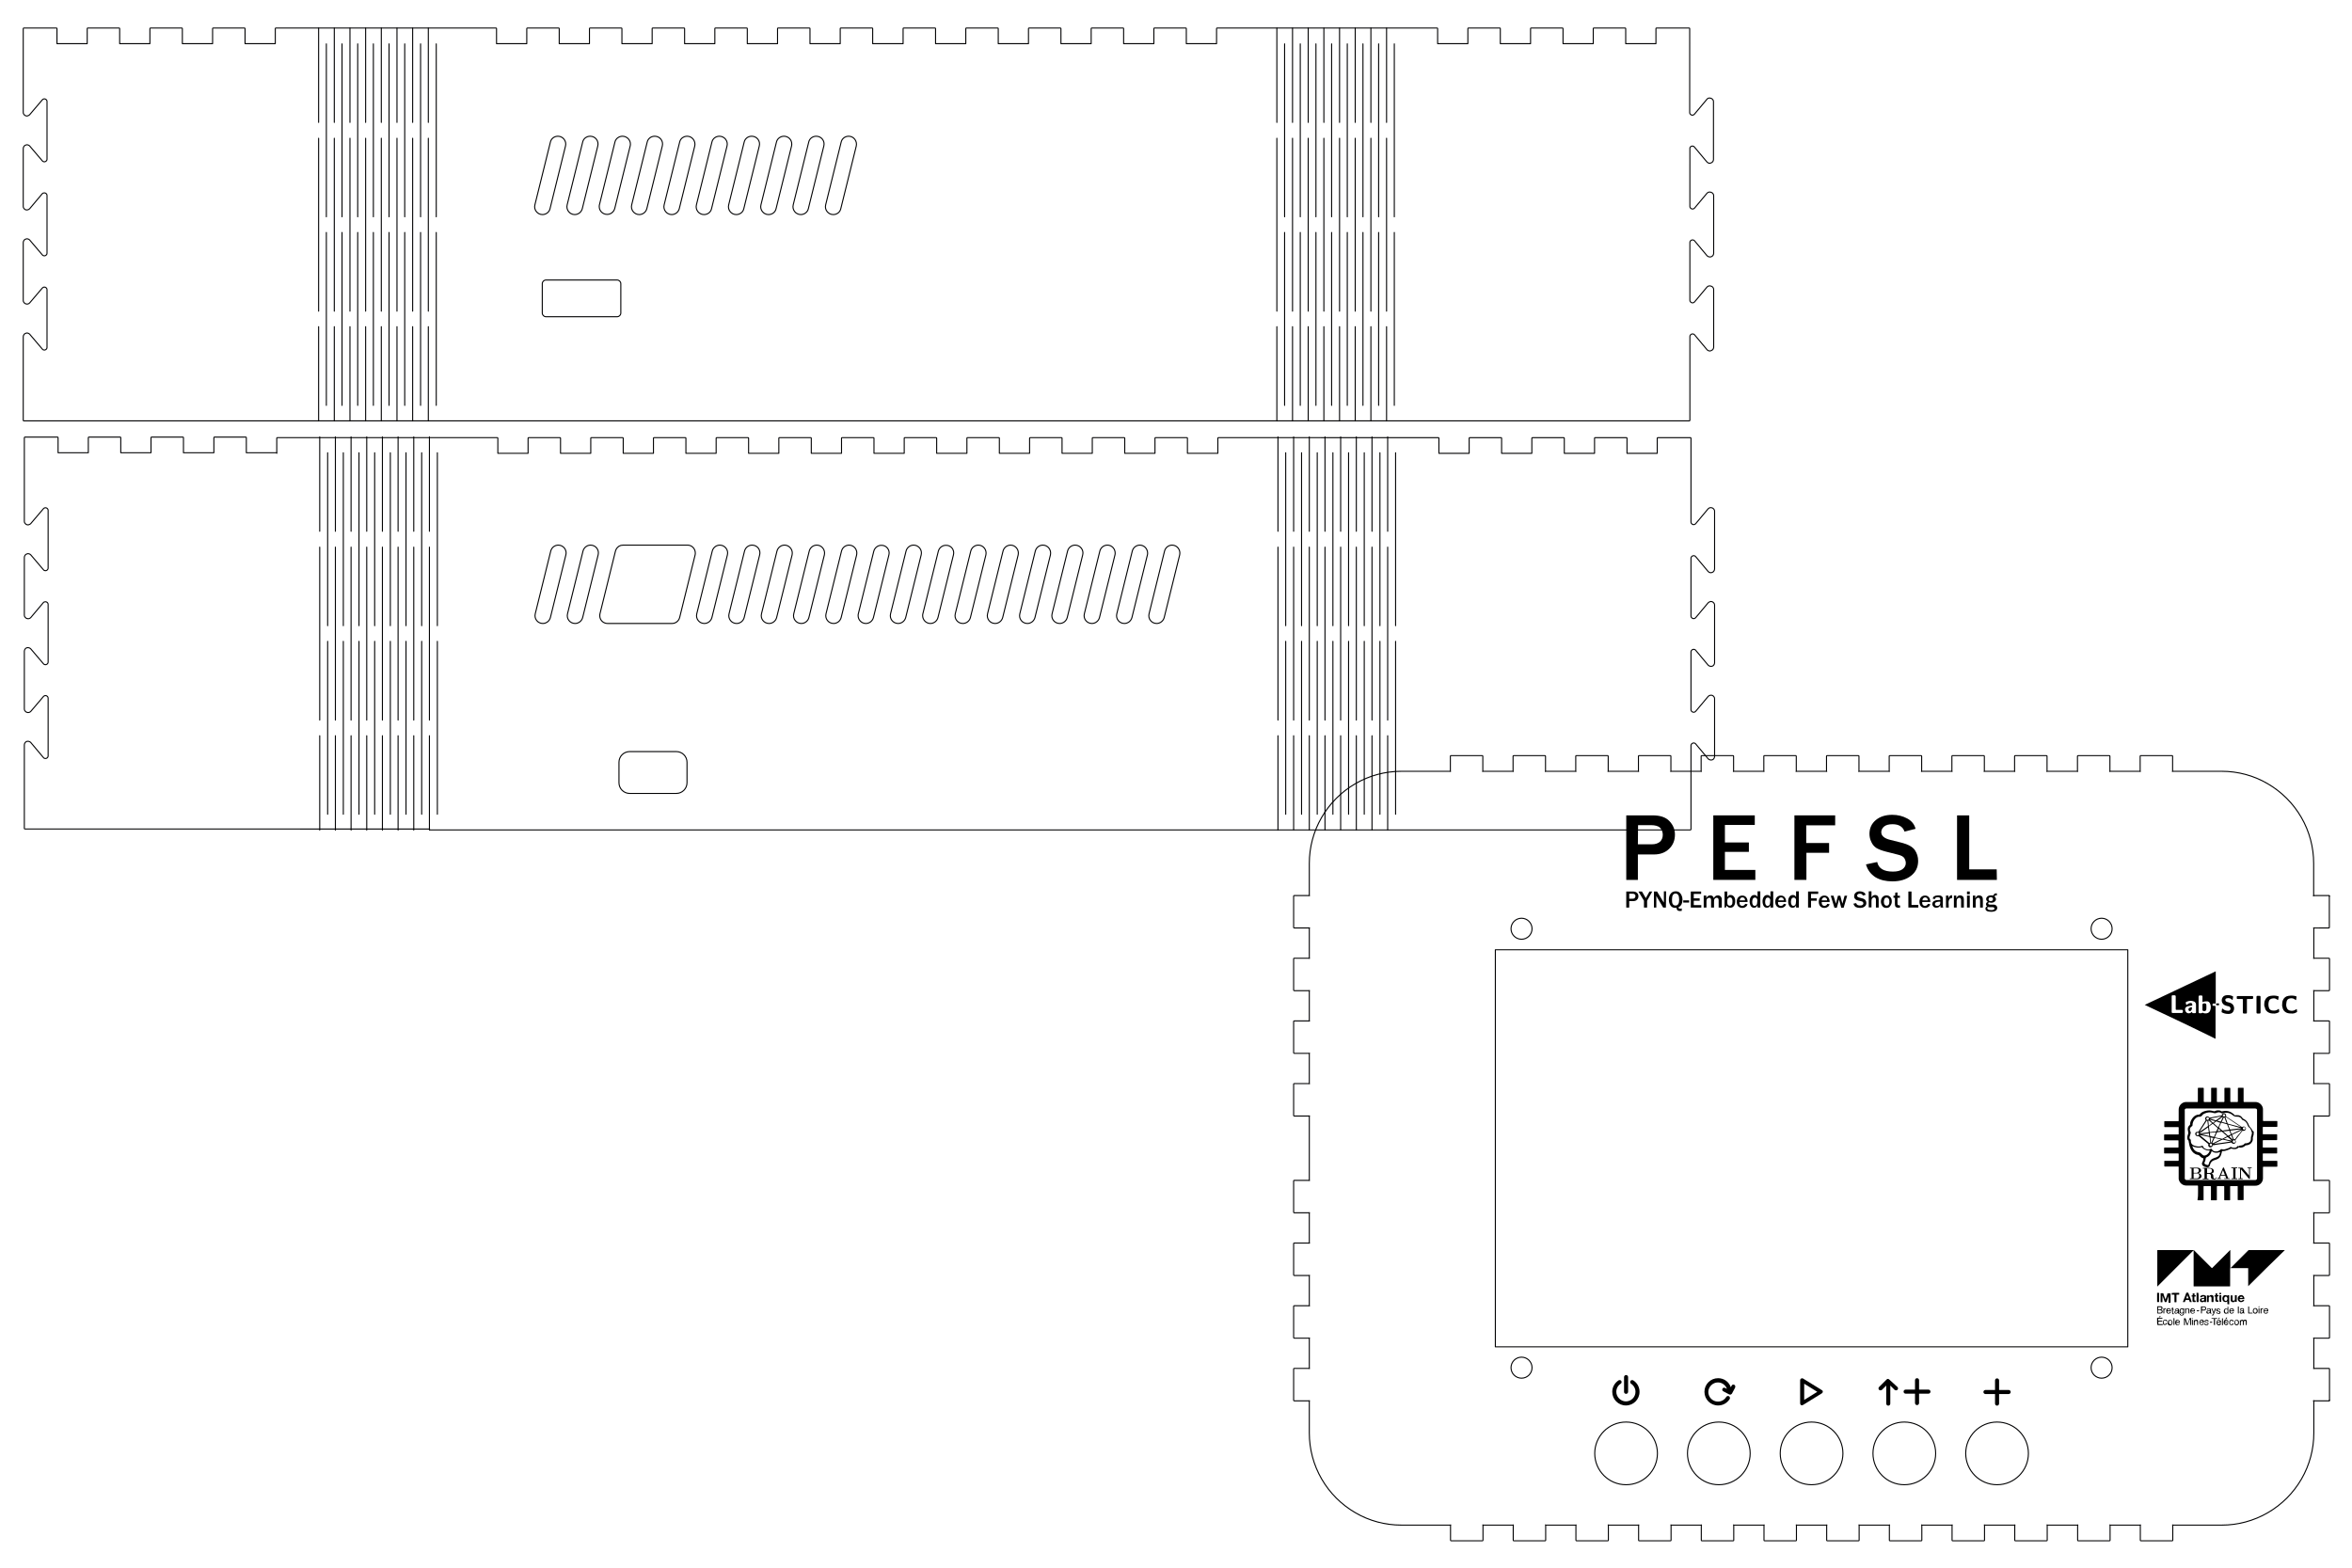 <?xml version="1.0" encoding="utf-8"?>
<!-- Generator: Adobe Illustrator 25.2.3, SVG Export Plug-In . SVG Version: 6.00 Build 0)  -->
<svg version="1.1" id="Calque_1" xmlns="http://www.w3.org/2000/svg" xmlns:xlink="http://www.w3.org/1999/xlink" x="0px" y="0px"
	 viewBox="0 0 1275.6 850.4" style="enable-background:new 0 0 1275.6 850.4;" xml:space="preserve">
<style type="text/css">
	.st0{fill:none;stroke:#020203;stroke-width:0.567;stroke-linecap:round;stroke-linejoin:round;stroke-miterlimit:11.339;}
</style>
<g>
	<rect x="811" y="515.2" class="st0" width="343" height="215.4"/>
	<circle class="st0" cx="881.9" cy="788.4" r="17"/>
	<circle class="st0" cx="1083.1" cy="788.4" r="17"/>
	<circle class="st0" cx="1032.8" cy="788.4" r="17"/>
	<circle class="st0" cx="982.5" cy="788.4" r="17"/>
	<circle class="st0" cx="932.2" cy="788.4" r="17"/>
	<path class="st0" d="M1263.4,486.1c0-0.1,0-0.2-0.1-0.2"/>
	<path class="st0" d="M1254.8,485.9L1254.8,485.9C1254.8,485.8,1254.8,485.8,1254.8,485.9"/>
	<path class="st0" d="M1254.8,759.9C1254.8,759.9,1254.8,759.8,1254.8,759.9"/>
	<path class="st0" d="M1263.4,759.6c0,0.1,0,0.2-0.1,0.2"/>
	<circle class="st0" cx="1139.8" cy="741.9" r="5.7"/>
	<circle class="st0" cx="825.2" cy="741.9" r="5.7"/>
	<circle class="st0" cx="1139.8" cy="503.8" r="5.7"/>
	<circle class="st0" cx="825.2" cy="503.8" r="5.7"/>
	<g>
		<g>
			<path d="M1192.1,647c0-1.2,0-2.4,0-3.6c0-0.2-0.1-0.3-0.3-0.3c-2,0-4.1,0-6.1,0c-1.9,0-3.5-1.3-4-3.1c-0.1-0.3-0.1-0.6-0.1-0.8
				c0-2,0-4.1,0-6.1c0-0.2,0-0.3-0.3-0.3c-2.4,0-4.8,0-7.2,0c-0.2,0-0.3-0.1-0.3-0.3c0-0.9,0-1.7,0-2.6c0-0.2,0.1-0.2,0.2-0.2
				c2.4,0,4.8,0,7.3,0c0.2,0,0.3-0.1,0.3-0.3c0-1.1,0-2.3,0-3.4c0-0.2-0.1-0.3-0.3-0.3c-2.4,0-4.8,0-7.3,0c-0.2,0-0.3-0.1-0.3-0.3
				c0-0.9,0-1.7,0-2.6c0-0.2,0.1-0.3,0.3-0.3c2.4,0,4.8,0,7.2,0c0.3,0,0.3-0.1,0.3-0.3c0-1.1,0-2.2,0-3.3c0-0.3,0-0.3-0.3-0.3
				c-2.4,0-4.8,0-7.2,0c-0.2,0-0.3,0-0.3-0.3c0-0.9,0-1.7,0-2.6c0-0.2,0.1-0.3,0.3-0.3c2.4,0,4.8,0,7.3,0c0.2,0,0.3,0,0.3-0.3
				c0-1.1,0-2.3,0-3.4c0-0.2-0.1-0.3-0.3-0.3c-2.4,0-4.8,0-7.2,0c-0.2,0-0.3-0.1-0.3-0.3c0-0.9,0-1.7,0-2.6c0-0.2,0-0.3,0.3-0.3
				c2.4,0,4.8,0,7.2,0c0.3,0,0.3-0.1,0.3-0.3c0-2,0-4,0-6c0-1.7,1.1-3.3,2.8-3.9c0.4-0.1,0.7-0.2,1.1-0.2c2.1,0,4.1,0,6.2,0
				c0.2,0,0.3-0.1,0.3-0.3c0-2.4,0-4.8,0-7.1c0-0.2,0-0.3,0.3-0.3c0.9,0,1.7,0,2.6,0c0.2,0,0.3,0.1,0.3,0.3c0,2.4,0,4.7,0,7.1
				c0,0.2,0.1,0.3,0.3,0.3c1.1,0,2.3,0,3.4,0c0.2,0,0.3,0,0.3-0.3c0-2.4,0-4.7,0-7.1c0-0.3,0.1-0.3,0.3-0.3c0.8,0,1.7,0,2.5,0
				c0.3,0,0.3,0,0.3,0.3c0,2.4,0,4.7,0,7.1c0,0.2,0.1,0.3,0.3,0.3c1.2,0,2.3,0,3.5,0c0.2,0,0.3-0.1,0.3-0.3c0-2.4,0-4.8,0-7.1
				c0-0.2,0.1-0.3,0.3-0.3c0.9,0,1.7,0,2.6,0c0.2,0,0.3,0.1,0.3,0.3c0,2.4,0,4.8,0,7.1c0,0.2,0.1,0.3,0.3,0.3c1.2,0,2.3,0,3.5,0
				c0.2,0,0.3-0.1,0.3-0.3c0-2.4,0-4.7,0-7.1c0-0.2,0.1-0.3,0.3-0.3c0.9,0,1.8,0,2.6,0c0.2,0,0.2,0.1,0.2,0.2c0,2.4,0,4.8,0,7.2
				c0,0.2,0.1,0.3,0.3,0.3c2,0,4.1,0,6.1,0c1.9,0,3.5,1.3,4,3.1c0.1,0.4,0.1,0.7,0.1,1.1c0,1.9,0,3.9,0,5.8c0,0.3,0.1,0.3,0.3,0.3
				c2.4,0,4.8,0,7.2,0c0.2,0,0.3,0.1,0.3,0.3c0,0.9,0,1.7,0,2.6c0,0.2-0.1,0.3-0.3,0.3c-2.4,0-4.8,0-7.3,0c-0.2,0-0.3,0-0.3,0.3
				c0,1.2,0,2.3,0,3.5c0,0.2,0.1,0.2,0.2,0.2c2.4,0,4.8,0,7.3,0c0.2,0,0.3,0.1,0.3,0.3c0,0.9,0,1.7,0,2.6c0,0.2-0.1,0.3-0.3,0.3
				c-2.4,0-4.8,0-7.2,0c-0.2,0-0.3,0.1-0.3,0.3c0,1.1,0,2.2,0,3.4c0,0.3,0.1,0.3,0.3,0.3c2.4,0,4.8,0,7.2,0c0.2,0,0.3,0.1,0.3,0.3
				c0,0.9,0,1.7,0,2.6c0,0.2-0.1,0.3-0.3,0.3c-2.4,0-4.8,0-7.2,0c-0.2,0-0.3,0-0.3,0.3c0,1.1,0,2.3,0,3.4c0,0.2,0.1,0.3,0.3,0.3
				c2.4,0,4.8,0,7.3,0c0.2,0,0.3,0.1,0.3,0.3c0,0.9,0,1.7,0,2.6c0,0.2,0,0.3-0.3,0.3c-2.4,0-4.8,0-7.2,0c-0.2,0-0.3,0.1-0.3,0.3
				c0,2,0,4,0,6c0,1.9-1.4,3.5-3.2,3.9c-0.4,0.1-0.7,0.1-1.1,0.1c-2,0-3.9,0-5.9,0c-0.2,0-0.3,0.1-0.3,0.3c0,2.4,0,4.8,0,7.2
				c0,0.2,0,0.3-0.3,0.3c-0.9,0-1.7,0-2.6,0c-0.3,0-0.3,0-0.3-0.3c0-2.3,0-4.7,0-7c0-0.4,0-0.3-0.4-0.3c-1.1,0-2.3,0-3.4,0
				c-0.2,0-0.3,0-0.3,0.3c0,2.4,0,4.8,0,7.1c0,0.2,0,0.3-0.3,0.3c-0.9,0-1.7,0-2.6,0c-0.2,0-0.3-0.1-0.3-0.3c0-2.4,0-4.7,0-7.1
				c0-0.2-0.1-0.3-0.3-0.3c-1.1,0-2.3,0-3.4,0c-0.2,0-0.3,0.1-0.3,0.3c0,2.4,0,4.7,0,7.1c0,0.3,0,0.3-0.3,0.3c-0.8,0-1.7,0-2.5,0
				c-0.4,0-0.4,0.1-0.4-0.3c0-2.4,0-4.7,0-7.1c0-0.2-0.1-0.3-0.3-0.3c-1.1,0-2.3,0-3.4,0c-0.2,0-0.3,0-0.3,0.3c0,2.4,0,4.7,0,7.1
				c0,0.4,0,0.3-0.4,0.3c-0.9,0-1.7,0-2.6,0c-0.2,0-0.3-0.1-0.3-0.3C1192.1,649.4,1192.1,648.2,1192.1,647z M1204.5,601.3
				c-3.7,0-7.5,0-11.2,0c-2.5,0-5,0-7.4,0c-0.5,0-0.8,0.2-1,0.6c-0.1,0.2,0,0.3,0,0.5c0,12.2,0,24.3,0,36.5c0,0.1,0,0.2,0,0.3
				c0,0.4,0.2,0.6,0.5,0.8c0.2,0.1,0.4,0.1,0.5,0.1c12.4,0,24.8,0,37.1,0c0.1,0,0.1,0,0.2,0s0.2,0,0.4-0.1c0.4-0.2,0.5-0.5,0.5-1
				c0-12.2,0-24.5,0-36.7c0-0.1,0-0.1,0-0.2c0-0.1,0-0.2-0.1-0.3c-0.2-0.4-0.5-0.5-1-0.5C1216.9,601.3,1210.7,601.3,1204.5,601.3z"
				/>
			<path d="M1222.3,614.6c0,0.8-0.1,1.4-0.4,2.1c-0.1,0.1-0.1,0.2-0.1,0.4c0,0.7,0.1,1.4-0.3,2.1c-0.5,1-1.2,1.6-2.3,1.9
				c-0.4,0.1-0.8,0.2-1.2,0.2c-0.1,0-0.1,0.1-0.2,0.1c-0.6,0.6-1.4,1-2.2,1.1c-0.4,0.1-0.8,0.1-1.3-0.1c-0.1,0-0.2,0-0.3,0.1
				c-0.3,0.4-0.7,0.6-1.1,0.7c-0.8,0.2-1.7,0.2-2.5-0.1c-0.4-0.1-0.6,0-0.9,0.2c-0.9,0.4-1.8,0.8-2.8,1c-0.4,0.1-0.8,0.1-1.3,0.1
				c-0.2,0-0.3,0-0.3,0.2c-0.2,0.7-0.3,1.4-0.6,2.1c-0.4,1.2-1.3,1.9-2.5,2.3c-0.5,0.2-1,0.3-1.5,0.5c-0.9,0.4-1.5,1.1-1.8,2
				c-0.1,0.3-0.1,0.5-0.2,0.8c-0.3,0.7-0.8,1-1.6,0.9c-0.8-0.1-1.5-0.3-2.1-0.8c-0.5-0.4-0.8-1.1-0.4-1.9c0.4-0.6,0.6-1.4,0.6-2.1
				c0-0.1,0-0.1-0.1-0.1c-0.5-0.1-0.9-0.3-1.3-0.7c-0.3-0.2-0.5-0.5-0.7-0.7c-0.3-0.3-0.7-0.4-1.1-0.5c-0.8-0.1-1.5-0.5-2.1-1
				c-0.9-0.8-1.5-1.8-1.9-2.9c-0.3-0.8-0.5-1.6-0.6-2.4c-0.1-0.4-0.2-0.8-0.2-1.2c0-0.2-0.2-0.3-0.4-0.5c-0.2-0.3-0.3-0.6-0.3-0.9
				c-0.1-0.8,0.1-1.6,0.4-2.3c0.2-0.5,0.1-1,0-1.5c-0.4-1.3-0.2-2.5,0.9-3.4c0.2-0.1,0.2-0.3,0.2-0.5c0-0.9,0.3-1.7,0.8-2.5
				c0.5-0.9,1.2-1.7,2.1-2.2c0.6-0.3,1.2-0.5,1.9-0.5c0.2,0,0.4,0,0.5-0.2c0.6-0.8,1.5-1.3,2.4-1.6c0.6-0.2,1.2-0.3,1.8-0.4
				c0.7-0.1,1.5-0.1,2.2,0.1c0.4,0.1,0.9,0.2,1.3,0.3c0.1,0,0.2,0,0.3,0c0.9-0.5,1.8-0.6,2.8-0.4c0.2,0,0.5,0.1,0.6,0.3
				c0.3,0.2,0.6,0.2,0.9,0.1c0.7-0.2,1.3-0.2,2-0.2c1.4,0.1,2.6,0.6,3.7,1.5c0.3,0.2,0.6,0.5,0.8,0.8c0.1,0.1,0.1,0.1,0.2,0.1
				c0.7-0.1,1.4-0.1,2.1,0c0.9,0.2,1.6,0.8,2.1,1.6c0.1,0.2,0.2,0.2,0.4,0.3c0.6,0.3,1.1,0.6,1.5,1c0.7,0.7,1.2,1.6,1.5,2.5
				c0.1,0.2,0.2,0.4,0.3,0.6c0.7,0.7,1.3,1.5,1.7,2.4C1222.3,613.6,1222.4,614.1,1222.3,614.6z M1215.2,621.4c0.9-0.1,1.6-0.3,2.1-1
				c0.1-0.1,0.2-0.2,0.4-0.2c0.5,0,0.9,0,1.4-0.2s1-0.4,1.3-0.9c0.4-0.6,0.4-1.2,0.4-1.8c0-0.4,0-0.8,0.2-1.1
				c0.1-0.1,0.1-0.2,0.1-0.4c0.1-0.5,0.3-1,0.2-1.5c0-0.2-0.2-0.3-0.2-0.5c-0.1-0.5-0.3-0.9-0.5-1.3c-0.2-0.4-0.5-0.8-0.9-1
				c-0.4-0.3-0.5-0.7-0.7-1.1c-0.2-0.7-0.6-1.4-1.1-1.9s-1.1-0.8-1.7-1c-0.2-0.1-0.3-0.2-0.4-0.4c-0.4-0.7-0.9-1.1-1.7-1.3
				c-0.6-0.1-1.1,0-1.7-0.1c-0.5-0.1-1-0.3-1.3-0.6c-1.1-1-2.3-1.5-3.8-1.5c-0.6,0-1.3,0.1-1.9,0.3c-0.3,0.1-0.5,0-0.7-0.1
				c-0.5-0.3-1-0.5-1.6-0.4c-0.3,0-0.7,0.1-1,0.3c-0.4,0.2-0.9,0.2-1.4,0.1c-0.2-0.1-0.5-0.1-0.7-0.2c-0.7-0.2-1.3-0.2-2-0.2
				c-0.9,0.1-1.7,0.3-2.5,0.7c-0.5,0.2-0.9,0.5-1.2,1c-0.3,0.4-1,0.8-1.5,0.7c-0.1,0-0.2,0-0.4,0c-0.7,0.1-1.3,0.5-1.7,0.9
				c-1,1-1.6,2.2-1.6,3.7c0,0.3-0.1,0.5-0.4,0.6c-0.5,0.3-0.9,0.8-1,1.4c-0.1,0.6,0.1,1.2,0.4,1.7c0.1,0.2,0.1,0.5,0,0.7
				c-0.2,0.6-0.4,1.3-0.6,2c-0.1,0.5,0,0.9,0.3,1.1c0.4,0.2,0.4,0.6,0.4,0.9c0,0.3,0,0.7,0.1,1c0.3,0.9,1,1.4,1.9,1.7
				s1.8,0.5,2.7,0.4c0.4,0,0.8-0.1,1.2-0.3c0.3-0.2,0.7,0,0.8,0.4c0,0.2,0.2,0.4,0.3,0.6c0.5,0.5,1.1,0.7,1.8,0.9
				c0.7,0.2,1.3,0.1,1.9-0.3c0.3-0.2,0.6,0,0.7,0.2c0.6,1.1,1.6,1.3,2.7,1.2c0.8-0.1,1.5-0.5,2.1-1.1c0.2-0.2,0.4-0.2,0.6-0.1
				c0.5,0.2,1,0.2,1.5,0.1c0.8-0.2,1.6-0.5,2.4-0.8c0.1,0,0.1-0.1,0.2-0.1c0.2-0.3,0.6-0.4,0.9-0.4c0.1,0,0.2,0,0.3,0.1
				c0.1,0.1,0.2,0.2,0.4,0.2c0.5,0.1,1,0.2,1.4,0.1c0.5-0.1,1-0.1,1.2-0.7c0-0.1,0.1-0.3,0.2-0.2c0.2,0,0.5,0,0.7,0.1
				C1214.6,621.4,1214.9,621.4,1215.2,621.4z M1199.5,624.4c-0.1,0.4-0.3,0.7-0.4,1.1c-0.5,1.1-1.3,1.9-2.4,2.3
				c-0.2,0.1-0.3,0.2-0.4,0.4c-0.1,0.9-0.3,1.7-0.7,2.5c-0.1,0.2-0.1,0.4,0.1,0.6c0.5,0.5,1.1,0.6,1.7,0.7c0.2,0,0.4-0.1,0.4-0.3
				c0.1-0.2,0.1-0.4,0.2-0.6c0.3-1.2,1-2.1,2.1-2.6c0.6-0.3,1.3-0.5,1.9-0.7c0.7-0.3,1.3-0.6,1.6-1.3c0.2-0.4,0.3-0.7,0.4-1.1
				c0-0.2,0.1-0.3,0.1-0.5C1202.5,625.5,1200.9,625.6,1199.5,624.4z M1198.5,624.1c-0.6,0-1.1,0-1.6-0.1c-1-0.3-2-0.7-2.6-1.6
				c0-0.1-0.1-0.1-0.2-0.1c-0.8,0.2-1.6,0.3-2.4,0.2c-0.6-0.1-1.2-0.2-1.8-0.4c-0.3-0.1-0.6-0.3-0.9-0.4l0,0v0.1
				c0.3,0.8,0.6,1.5,1.2,2.1s1.3,1,2.1,1.1c0.4,0.1,0.8,0.2,1.1,0.4c0.4,0.3,0.7,0.7,1.1,1c0.3,0.3,0.7,0.5,1.2,0.4
				c0.7-0.1,1.3-0.4,1.8-1C1198,625.4,1198.2,624.8,1198.5,624.1z"/>
			<path d="M1199.4,636.5C1199.4,636.5,1199.5,636.6,1199.4,636.5c0.7,0.3,1,0.8,1,1.4c0,0.3,0,0.7,0.1,1s0.3,0.5,0.6,0.5
				c0.3,0,0.5-0.2,0.5-0.5v-0.1c0-0.1,0.1-0.2,0.2-0.1c0.1,0,0.2,0.1,0.2,0.2c0,0.4-0.4,0.9-0.8,0.9c-0.5,0-0.9,0-1.4-0.2
				s-0.7-0.5-0.7-1c0-0.3,0-0.7,0-1c-0.1-0.4-0.4-0.7-0.8-0.8s-0.8,0-1.3,0c-0.1,0-0.1,0.1-0.1,0.1c0,0.8,0,1.5,0,2.3
				c0,0.1,0.1,0.1,0.1,0.1c0.2,0,0.4,0,0.7,0c0.2,0,0.1,0.1,0.1,0.2c0,0.1,0,0.2-0.2,0.2c-0.9,0-1.9,0-2.8,0c-0.2,0-0.2-0.1-0.2-0.2
				c0-0.1,0-0.2,0.2-0.2s0.4,0,0.6,0s0.2,0,0.2-0.2c0-1.6,0-3.2,0-4.8c0-0.1,0-0.2,0-0.2c0-0.2,0-0.2-0.2-0.2s-0.4,0-0.6,0
				c-0.1,0-0.2-0.1-0.1-0.2c0-0.1,0-0.2,0.1-0.2c1.4,0,2.7-0.1,4.1,0.1c0.5,0.1,0.9,0.2,1.3,0.6c0.7,0.6,0.7,1.6-0.1,2.1
				C1200,636.3,1199.7,636.4,1199.4,636.5z M1197,635c0,0.4,0,0.7,0,1.1c0,0.1,0,0.2,0.2,0.2c0.3,0,0.7,0,1,0c1.1,0,1.5-0.5,1.4-1.5
				c-0.1-0.6-0.3-0.8-0.9-0.9c-0.5-0.1-1.1,0-1.6-0.1c-0.1,0-0.1,0.1-0.1,0.2C1197,634.3,1197,634.7,1197,635z"/>
			<path d="M1192.2,636.4c0.3,0,0.6,0.1,0.9,0.3c1.1,0.5,1.2,1.9,0.2,2.5c-0.4,0.3-0.9,0.4-1.4,0.4c-1.4,0-2.8,0-4.1,0
				c-0.2,0-0.2-0.1-0.2-0.2c0-0.1,0-0.2,0.2-0.2s0.4,0,0.6,0c0.1,0,0.2,0,0.2-0.1c0-1.7,0-3.4,0-5.1c0-0.1-0.1-0.2-0.2-0.2
				c-0.2,0-0.4,0-0.6,0s-0.1-0.1-0.1-0.2c0-0.1-0.1-0.2,0.1-0.2c1.4,0,2.8,0,4.2,0c0.4,0,0.9,0.2,1.2,0.5c0.8,0.6,0.7,1.6-0.1,2.1
				C1192.7,636.2,1192.5,636.3,1192.2,636.4z M1189.7,637.8c0,0.4,0,0.8,0,1.2c0,0.2,0,0.2,0.2,0.2c0.5,0,1,0,1.5,0
				c0.9,0,1.4-0.6,1.4-1.5c-0.1-0.7-0.5-1.2-1.1-1.2s-1.2,0-1.8,0c-0.1,0-0.2,0-0.2,0.2C1189.7,637.1,1189.7,637.5,1189.7,637.8z
				 M1189.7,635c0,0.3,0,0.7,0,1c0,0.1,0,0.2,0.2,0.2c0.5,0,1,0,1.5,0c0.6-0.1,1-0.5,1.1-1.1c0.1-0.8-0.3-1.3-1.1-1.3
				c-0.5,0-1,0-1.5,0c-0.2,0-0.2,0.1-0.2,0.2C1189.7,634.3,1189.7,634.7,1189.7,635z"/>
			<path d="M1215.4,634.1c0,0.2,0,0.4,0,0.5c0,1.4,0,2.8,0,4.2c0,0.3,0.1,0.4,0.3,0.4c0.2,0,0.3,0,0.5,0s0.2,0.1,0.2,0.2
				c0,0.1,0,0.2-0.2,0.2c-0.7,0-1.4,0-2.1,0c-0.2,0-0.1-0.1-0.1-0.2c0-0.1,0-0.2,0.1-0.2c0.2,0,0.3,0,0.5,0c0.3,0,0.3-0.1,0.3-0.4
				c0-1.6,0-3.2,0-4.7V634c0-0.1,0-0.2-0.2-0.2s-0.4,0-0.6,0s-0.2-0.1-0.2-0.2c0-0.1,0-0.2,0.2-0.2c0.6,0,1.2,0,1.9,0
				c0.2,0,0.3,0.1,0.3,0.2c1.1,1.3,2.3,2.7,3.4,4l0.1,0.1c0.1,0,0-0.1,0-0.2c0-1.2,0-2.3,0-3.5c0-0.2-0.1-0.3-0.3-0.3
				c-0.1,0-0.3,0-0.4,0c-0.2,0-0.3-0.1-0.2-0.3c0-0.1,0-0.1,0.1-0.1c0.7,0,1.4,0,2.1,0c0.1,0,0.1,0.1,0.1,0.2c0,0.1,0.1,0.2-0.1,0.2
				s-0.3,0-0.5,0c-0.4,0-0.4,0-0.4,0.4c0,1.7,0,3.4,0,5.1c0,0.1,0,0.3-0.1,0.3s-0.3,0-0.4-0.1l0,0c-1.4-1.7-2.9-3.4-4.3-5.1
				C1215.5,634.2,1215.5,634.2,1215.4,634.1z"/>
			<path d="M1207.4,639.2c-0.2-0.5-0.4-0.9-0.5-1.3c0-0.1-0.1-0.1-0.2-0.1c-0.7,0-1.5,0-2.2,0c-0.1,0-0.1,0-0.2,0.1
				c-0.1,0.3-0.3,0.7-0.4,1c-0.1,0.1,0,0.2,0.1,0.2s0.3,0.1,0.4,0c0.2,0,0.2,0.1,0.2,0.2c0,0.2-0.1,0.2-0.2,0.2c-0.6,0-1.2,0-1.8,0
				c-0.2,0-0.2,0-0.2-0.2c0-0.1,0-0.2,0.2-0.2c0.5,0.1,0.8-0.1,0.9-0.6c0.7-1.7,1.4-3.4,2.1-5c0.1-0.1,0.1-0.2,0.3-0.2
				c0.2,0,0.3,0.1,0.3,0.3c0.6,1.5,1.2,3,1.8,4.4c0.1,0.3,0.3,0.7,0.4,1c0,0.1,0.1,0.2,0.3,0.2c0.1,0,0.3,0,0.4,0
				c0.2,0,0.3,0,0.3,0.2c0,0.1,0,0.1-0.2,0.1c-0.9,0-1.8,0-2.7,0c-0.2,0-0.2-0.1-0.2-0.2c0-0.1,0-0.2,0.2-0.2
				C1206.9,639.2,1207.2,639.2,1207.4,639.2z M1204.6,637.4c0.7,0,1.3,0,1.9,0c0.2,0,0.2-0.1,0.1-0.2c-0.2-0.6-0.5-1.2-0.7-1.8
				c-0.1-0.2-0.2-0.4-0.3-0.6C1205.3,635.7,1204.9,636.5,1204.6,637.4z"/>
			<path d="M1212.4,636.5c0,0.8,0,1.6,0,2.4c0,0.2,0.1,0.3,0.3,0.3c0.2,0,0.4,0,0.5,0s0.2,0,0.2,0.2s-0.1,0.2-0.2,0.2
				c-0.9,0-1.9,0-2.8,0c-0.1,0-0.2,0-0.2-0.2s0.1-0.2,0.2-0.2c0.2,0,0.4,0,0.6,0c0.1,0,0.2,0,0.2-0.2c0-1.7,0-3.4,0-5.1
				c0-0.1-0.1-0.2-0.2-0.2c-0.2,0-0.5,0-0.7,0s-0.2-0.1-0.2-0.2c0-0.1,0-0.2,0.2-0.2c1,0,1.9,0,2.9,0c0.1,0,0.2,0,0.2,0.2
				c0,0.1,0,0.2-0.2,0.2s-0.4,0-0.6,0s-0.2,0-0.2,0.2C1212.4,634.8,1212.4,635.7,1212.4,636.5z"/>
			<path d="M1191.8,616.3c-0.5,0-0.9-0.2-1.1-0.7c-0.2-0.4-0.2-0.9,0.1-1.2c0.3-0.4,0.7-0.5,1.2-0.4c0.2,0,0.2,0,0.3-0.1
				c1.3-2,2.6-4,3.9-6.1c0.1-0.1,0.1-0.2,0-0.3c-0.4-0.6-0.3-1.3,0.3-1.7c0.6-0.4,1.3-0.2,1.7,0.4c0.1,0.1,0.1,0.1,0.2,0.1
				c2.1-0.4,4.2-0.8,6.3-1.2c0.2,0,0.3-0.1,0.3-0.3c0.1-0.6,0.8-1.1,1.4-0.9c0.6,0.1,1.1,0.8,0.9,1.4c0,0.2,0,0.3,0.1,0.4
				c2.8,1.8,5.6,3.7,8.4,5.6c0.1,0.1,0.2,0.1,0.4,0c0.5-0.3,1.1-0.3,1.5,0.1c0.4,0.3,0.5,1,0.2,1.4c-0.3,0.5-0.8,0.7-1.4,0.6
				c-0.2,0-0.3,0-0.4,0.1c-1.2,1.6-2.5,3.3-3.7,4.9c-0.1,0.1-0.1,0.2,0,0.3c0.4,0.6,0.2,1.3-0.4,1.6s-1.3,0.2-1.7-0.4
				c-0.1-0.2-0.2-0.2-0.4-0.1c-1.1,0.2-2.2,0.3-3.2,0.5c-1,0.1-1.9,0.3-2.9,0.4c-1.1,0.2-2.2,0.3-3.2,0.5c-0.1,0-0.2,0-0.3,0
				c-0.2,0-0.3,0.1-0.3,0.3c-0.1,0.5-0.5,0.8-1,0.9c-0.9,0.1-1.6-0.7-1.3-1.5c0.1-0.2,0-0.3-0.1-0.4c-1.6-1.3-3.3-2.7-4.9-4
				c-0.2-0.1-0.3-0.2-0.5-0.1C1192.2,616.3,1192,616.3,1191.8,616.3z M1207.9,616.4c-0.1-0.1-0.1-0.1-0.2-0.2
				c-0.8-0.7-1.7-1.5-2.5-2.2c-0.1-0.1-0.2-0.1-0.4-0.1c-0.7,0.1-1.5,0.2-2.2,0.3c-0.1,0-0.2,0.1-0.3,0.2c-0.3,0.8-0.7,1.5-1,2.3
				c-0.1,0.2-0.1,0.2,0.1,0.3c1.2,0.2,2.3,0.5,3.5,0.7c0.1,0,0.3,0.1,0.5,0C1206.2,617.2,1207.1,616.8,1207.9,616.4z M1205.3,613.3
				c0.4-0.1,0.8-0.1,1.2-0.2c0.8-0.1,1.5-0.2,2.3-0.3c0.2,0,0.2-0.1,0.1-0.2c-0.3-0.9-0.7-1.7-1-2.6c0-0.1-0.1-0.2-0.2-0.2
				c-0.9-0.2-1.9-0.5-2.8-0.8c-0.1,0-0.2,0-0.3,0.1c-0.4,0.8-0.7,1.6-1.1,2.4c-0.1,0.1,0,0.2,0.1,0.3c0.5,0.4,0.9,0.8,1.4,1.2
				C1205.1,613.2,1205.2,613.3,1205.3,613.3z M1198.6,614.1c0.3,0,0.6-0.1,1-0.1c0.8-0.1,1.5-0.2,2.3-0.3c0.1,0,0.2-0.1,0.2-0.2
				c0.2-0.5,0.4-0.9,0.6-1.4c0.1-0.1,0-0.2-0.1-0.3c-0.8-0.7-1.6-1.4-2.4-2.1c-0.1-0.1-0.2-0.1-0.3,0c-0.6,0.4-1.2,0.9-1.8,1.3
				c-0.1,0.1-0.1,0.1-0.1,0.2c0.1,0.5,0.1,0.9,0.2,1.4c0.1,0.4,0.1,0.9,0.2,1.3C1198.4,614,1198.4,614.1,1198.6,614.1z
				 M1215.4,611.4L1215.4,611.4C1215.4,611.3,1215.3,611.3,1215.4,611.4c-2.8-1.9-5.4-3.6-8.1-5.4c-0.1-0.1-0.2-0.1-0.3,0
				c-0.1,0.1,0,0.2,0,0.3c0.4,1,0.8,2,1.1,3c0.1,0.2,0.2,0.3,0.4,0.3c1.8,0.5,3.5,0.9,5.3,1.4
				C1214.3,611.1,1214.8,611.3,1215.4,611.4z M1216.1,612.9L1216.1,612.9c-1.8,0.9-3.6,1.8-5.4,2.6c-0.1,0.1-0.1,0.2-0.1,0.2
				c0.2,0.6,0.5,1.1,0.6,1.7c0.1,0.4,0.3,0.6,0.7,0.6c0.2,0,0.2,0,0.3-0.1c0.4-0.5,0.8-1,1.1-1.5
				C1214.3,615.3,1215.2,614.1,1216.1,612.9z M1193,615.6C1193,615.7,1193,615.7,1193,615.6c0.1,0.2,0.3,0.3,0.5,0.5
				c1.6,1.3,3.1,2.6,4.7,3.9c0.2,0.1,0.3,0,0.4,0c0.1-0.1,0.1-0.1,0.1-0.3c0-0.1,0-0.1,0-0.2c-0.1-0.8-0.2-1.7-0.3-2.5
				c0-0.2-0.1-0.3-0.3-0.3c-1.1-0.2-2.3-0.5-3.4-0.7C1194,615.9,1193.5,615.8,1193,615.6z M1215.5,612L1215.5,612
				c-2.3-0.7-4.7-1.3-7.1-2c0.3,0.9,0.6,1.7,1,2.5c0.1,0.1,0.1,0.2,0.3,0.2c0.5-0.1,1-0.1,1.5-0.2c0.9-0.1,1.8-0.2,2.6-0.3
				C1214.4,612.2,1215,612.1,1215.5,612z M1192.9,614L1192.9,614C1193,614,1193,614,1192.9,614c1.6-1,3-2.1,4.5-3.1
				c0.1-0.1,0.1-0.1,0.1-0.2c-0.1-0.8-0.2-1.6-0.3-2.5c0-0.1,0-0.2-0.2-0.3c-0.2,0-0.2,0.1-0.3,0.2c-1.1,1.7-2.2,3.4-3.3,5.1
				C1193.3,613.4,1193.1,613.7,1192.9,614z M1210,619.2C1210,619.1,1209.9,619.1,1210,619.2c-1.5-0.4-2.9-0.7-4.3-1
				c-0.2,0-0.4,0-0.6,0.1c-1.4,0.7-2.7,1.3-4.1,2c-0.1,0-0.2,0.1-0.2,0.2C1203.9,620.1,1206.9,619.7,1210,619.2z M1193,614.7
				L1193,614.7c0.1,0.1,0.2,0.1,0.3,0.1c1.5-0.2,2.9-0.4,4.4-0.5c0.2,0,0.2-0.1,0.2-0.3c-0.1-0.7-0.2-1.5-0.3-2.2
				c0-0.1,0-0.2-0.1-0.2c-0.1-0.1-0.1,0-0.2,0.1c-1.1,0.8-2.2,1.5-3.2,2.3C1193.7,614.1,1193.4,614.4,1193,614.7z M1205.7,613.7
				C1205.7,613.8,1205.8,613.8,1205.7,613.7c0.9,0.8,1.8,1.5,2.6,2.3c0.1,0.1,0.2,0.1,0.3,0c0.4-0.2,0.7-0.4,1.1-0.5
				c0.2-0.1,0.2-0.1,0.1-0.3c-0.2-0.5-0.4-1.1-0.6-1.6c-0.1-0.2-0.1-0.2-0.3-0.2c-0.8,0.1-1.5,0.2-2.3,0.3
				C1206.3,613.7,1206.1,613.7,1205.7,613.7z M1204.5,618C1204.4,618,1204.4,618,1204.5,618c-1.2-0.2-2.3-0.4-3.3-0.7
				c-0.1,0-0.2,0-0.2,0.1c-0.4,0.8-0.7,1.6-1.1,2.4c-0.1,0.1,0,0.2,0.1,0.3s0.2,0.1,0.3,0c0.5-0.3,1.1-0.5,1.6-0.8
				C1202.7,618.9,1203.6,618.5,1204.5,618z M1202,608.3c-0.1,0-0.1,0-0.2,0.1c-0.3,0.2-0.5,0.4-0.8,0.6c-0.5,0.3-0.5,0.3,0,0.7
				l0.1,0.1c0.6,0.5,1.2,1,1.8,1.6c0.1,0.1,0.2,0.1,0.2,0c0.3-0.7,0.7-1.5,1-2.2c0.1-0.1,0-0.2-0.1-0.2c-0.3-0.1-0.7-0.2-1-0.3
				C1202.7,608.5,1202.4,608.4,1202,608.3z M1215.4,612.6c-1.9,0.2-3.8,0.5-5.8,0.7c0.2,0.6,0.4,1.1,0.6,1.7
				c0.1,0.2,0.1,0.2,0.3,0.1c1.6-0.8,3.1-1.5,4.7-2.3C1215.3,612.7,1215.4,612.7,1215.4,612.6z M1200.6,616.7
				c0.1,0.1,0.1-0.1,0.2-0.1c0.3-0.7,0.6-1.4,0.9-2.1c0.1-0.3,0.1-0.3-0.2-0.3c-0.9,0.1-1.9,0.2-2.8,0.3c-0.1,0-0.2,0-0.2,0.2
				c0.1,0.5,0.1,0.9,0.2,1.4c0,0.1,0,0.2,0.1,0.2C1199.4,616.4,1200,616.6,1200.6,616.7z M1205,605.5c-2.2,0.4-4.3,0.9-6.5,1.3
				c1.1,0.3,2.2,0.6,3.2,0.9c0.1,0,0.2,0,0.3-0.1c0.9-0.7,1.9-1.3,2.8-2C1204.9,605.6,1205,605.6,1205,605.5z M1207.6,609.3
				c-0.4-1-0.8-2-1.1-3c-0.1-0.2-0.2-0.1-0.3-0.1c-0.1,0-0.2,0-0.2,0.1c-0.3,0.7-0.6,1.4-1,2.1c0,0.1,0,0.2,0.1,0.2
				C1205.9,608.8,1206.7,609.1,1207.6,609.3z M1206.1,617.8C1206.2,617.8,1206.2,617.9,1206.1,617.8c1.5,0.4,2.9,0.7,4.2,0.9
				c0,0,0.1,0.1,0.1,0s0-0.1-0.1-0.1c-0.7-0.6-1.3-1.2-2-1.7c-0.1-0.1-0.2-0.1-0.3-0.1C1207.5,617.1,1206.9,617.5,1206.1,617.8z
				 M1193.6,615.2L1193.6,615.2c1.4,0.4,2.9,0.6,4.4,1c0.1,0,0.2,0,0.2-0.1c-0.1-0.4-0.1-0.8-0.2-1.2c0-0.1-0.1-0.1-0.2-0.1
				c-0.2,0-0.3,0-0.5,0.1c-0.9,0.1-1.8,0.2-2.7,0.3C1194.4,615.1,1194,615.2,1193.6,615.2z M1199.7,609.3c-0.1-0.1-0.2-0.2-0.2-0.2
				c-0.5-0.4-0.9-0.8-1.4-1.2c-0.1-0.1-0.2-0.1-0.3,0c-0.1,0.1-0.2,0.1-0.1,0.3c0,0.1,0,0.1,0,0.2c0.1,0.7,0.2,1.4,0.2,2.1
				c0,0.1,0.1,0.2,0.2,0.1C1198.7,610,1199.2,609.7,1199.7,609.3z M1202.5,607.9c0.6,0.2,1.2,0.3,1.8,0.5c0.1,0,0.1,0,0.2-0.1
				c0.3-0.7,0.7-1.5,1-2.2c0-0.1,0.1-0.1,0-0.2c-0.1,0-0.1,0-0.1,0C1204.4,606.6,1203.5,607.3,1202.5,607.9z M1198.8,617
				c0,0.2,0.1,0.5,0.1,0.7c0.1,0.7,0.2,1.3,0.2,2c0,0.1,0,0.1,0.1,0.2c0.1,0,0.1-0.1,0.1-0.1c0.1-0.1,0.1-0.3,0.2-0.4
				c0.3-0.6,0.6-1.3,0.9-1.9c0-0.1,0.1-0.2-0.1-0.2C1199.8,617.2,1199.4,617.1,1198.8,617C1198.8,616.8,1198.8,616.9,1198.8,617z
				 M1211,618.3C1211,618.2,1211,618.2,1211,618.3c-0.3-0.8-0.5-1.5-0.8-2.3c0-0.1-0.1-0.1-0.2-0.1c-0.3,0.2-0.6,0.3-0.9,0.5
				c-0.2,0.1-0.1,0.1,0,0.2c0.5,0.4,0.9,0.8,1.4,1.2C1210.6,618,1210.7,618.1,1211,618.3z M1198.4,607.4L1198.4,607.4
				c0.6,0.5,1.2,1.1,1.7,1.6c0,0,0.1,0.1,0.2,0c0.4-0.3,0.7-0.5,1.1-0.8C1200.3,607.9,1199.4,607.6,1198.4,607.4z M1196.6,606.8
				c0,0.4,0.3,0.7,0.7,0.7c0.4,0,0.7-0.3,0.7-0.7s-0.3-0.7-0.7-0.7S1196.6,606.4,1196.6,606.8z M1212.3,619.2c0-0.4-0.3-0.7-0.7-0.7
				c-0.4,0-0.7,0.3-0.7,0.7s0.3,0.7,0.7,0.7C1212.1,619.9,1212.3,619.6,1212.3,619.2z M1199.7,621c0-0.4-0.3-0.7-0.6-0.7
				c-0.4,0-0.7,0.3-0.7,0.7s0.3,0.7,0.7,0.7C1199.4,621.7,1199.7,621.4,1199.7,621z M1206.2,605.7c0.4,0,0.7-0.3,0.7-0.6
				c0-0.4-0.3-0.7-0.7-0.7c-0.4,0-0.7,0.3-0.7,0.7C1205.6,605.4,1205.9,605.7,1206.2,605.7z M1217.1,612.8c0.4,0,0.7-0.3,0.7-0.7
				s-0.3-0.7-0.7-0.7c-0.4,0-0.7,0.3-0.7,0.7S1216.7,612.8,1217.1,612.8z M1191.2,615.1c0,0.4,0.3,0.7,0.7,0.7
				c0.4,0,0.7-0.3,0.7-0.7s-0.3-0.7-0.7-0.7C1191.5,614.5,1191.2,614.7,1191.2,615.1z M1204.5,613.4c-0.4-0.4-0.8-0.7-1.1-1
				c0,0-0.1-0.1-0.2,0c-0.2,0.4-0.3,0.7-0.5,1.2C1203.3,613.5,1203.9,613.5,1204.5,613.4z"/>
		</g>
	</g>
	<g>
		<g>
			<path d="M1163.2,545.1c12.9-6.1,25.7-12.2,38.5-18.2c0,0.2,0,0.3,0,0.4c0,5.6,0,11.1,0,16.7c0,0.3-0.1,0.4-0.4,0.4s-0.7,0-1,0
				c-0.2,0-0.3,0.1-0.3,0.3c-0.1,0.9-0.1,0.9,0.8,0.9c0.8,0,0.8,0,0.8,0.8c0,5.5,0,11,0,16.5c0,0.2,0,0.3,0,0.6
				C1188.9,557.2,1176.1,551.2,1163.2,545.1z M1194.5,543.6c0-0.1,0-0.2,0-0.3c0-0.9,0-1.8,0-2.7c0-0.4-0.2-0.6-0.6-0.6
				c-0.3,0-0.5,0-0.8,0c-0.5,0-0.7,0.2-0.7,0.7c0,1.4,0,2.7,0,4.1c0,1.4,0,2.8,0,4.2c0,0.3,0.1,0.5,0.3,0.6c0.4,0.1,0.9,0.1,1.3,0
				c0.2,0,0.4-0.2,0.5-0.3c0.4,0.1,0.8,0.4,1.2,0.4c1.3,0.2,2.5-0.3,3-1.6c0.4-1.1,0.4-2.2,0.1-3.2c-0.4-1.4-1.2-1.9-2.6-1.7
				C1195.5,543.2,1195,543.4,1194.5,543.6z M1180,544.1L1180,544.1c0-1.2,0-2.3,0-3.5c0-0.5-0.2-0.7-0.7-0.7c-0.3,0-0.6,0-0.9,0
				c-0.5,0-0.6,0.2-0.6,0.6c0,2.8,0,5.6,0,8.4c0,0.5,0.2,0.6,0.6,0.6c1.6,0,3.1,0,4.7,0c0.6,0,0.8-0.2,0.8-0.8c0-0.1,0-0.1,0-0.2
				c0-0.5-0.1-0.7-0.7-0.7c-0.9,0-1.9,0-2.8,0c-0.3,0-0.4-0.1-0.4-0.4C1180,546.4,1180,545.3,1180,544.1z M1188.8,548.9
				c0.2,0.6,0.2,0.7,0.7,0.7c0.3,0,0.6,0,0.9,0c0.4,0,0.6-0.2,0.6-0.6c0-1.4,0-2.7,0-4.1c0-0.7-0.4-1.3-1-1.6
				c-1.4-0.6-2.7-0.5-4.1,0.1c-0.4,0.1-0.5,0.3-0.4,0.7c0,0.2,0,0.4,0.1,0.6c0,0.1,0.1,0.3,0.2,0.4c0.1-0.1,0.3-0.1,0.4-0.2
				c0.5-0.4,1-0.7,1.6-0.8c0.9-0.1,1.2,0.2,1.2,1.1c0,0.2-0.1,0.3-0.3,0.3c-0.8,0.1-1.6,0.2-2.3,0.4c-1,0.3-1.5,1.1-1.3,2
				c0.3,1.5,1.6,2.2,3,1.5C1188.2,549.3,1188.5,549.1,1188.8,548.9z"/>
			<path d="M1208.3,550c-1.2,0-2.2-0.3-3.2-0.8c-0.2-0.1-0.3-0.2-0.2-0.5c0.1-0.4,0.1-0.9,0.2-1.3c0-0.1,0.1-0.3,0.1-0.3
				c0.1,0,0.2,0.1,0.3,0.1c0.8,0.8,1.8,1.1,3,1.1c0.7,0,1.1-0.3,1.2-1c0.1-0.6-0.3-1.2-0.9-1.4c-0.5-0.1-1.1-0.2-1.6-0.4
				c-2.1-0.6-2.8-2.8-1.8-4.4c0.4-0.7,1-1,1.8-1.2c1.3-0.2,2.5-0.1,3.7,0.5c0.2,0.1,0.3,0.2,0.2,0.5c-0.1,0.4-0.1,0.8-0.2,1.2
				c0,0.1-0.1,0.2-0.1,0.4c-0.1-0.1-0.2-0.1-0.3-0.2c-0.7-0.8-1.6-1-2.7-0.8c-0.6,0.1-0.9,0.4-0.9,0.9s0.3,0.9,0.9,1.1
				c0.6,0.2,1.2,0.3,1.8,0.5c2,0.7,2.6,3,1.6,4.7c-0.5,0.9-1.3,1.2-2.3,1.3C1208.7,550,1208.5,550,1208.3,550z"/>
			<path d="M1237.7,545.2c0-1.1,0.1-2,0.5-2.8c0.6-1.3,1.6-2,3-2.2s2.7-0.2,4,0.2c0.3,0.1,0.4,0.2,0.3,0.6c-0.1,0.4-0.1,0.8-0.2,1.2
				s-0.1,0.4-0.5,0.1c-0.9-0.8-1.9-0.9-2.9-0.7s-1.6,0.8-1.8,1.8c-0.2,1-0.3,2,0,2.9c0.3,1.2,1.1,1.9,2.4,2c1,0.1,1.9-0.1,2.8-0.8
				c0.3-0.2,0.4-0.1,0.4,0.2s0.1,0.7,0.1,1c0,0.2,0,0.3-0.2,0.4c-0.7,0.4-1.5,0.7-2.3,0.7c-1.1,0-2.2,0-3.3-0.5
				c-1.2-0.6-1.9-1.6-2.1-2.9C1237.7,546,1237.7,545.5,1237.7,545.2z"/>
			<path d="M1228,544.9c0-0.9,0.1-1.7,0.5-2.5c0.6-1.3,1.6-2,3-2.2s2.7-0.2,4,0.2c0.3,0.1,0.4,0.2,0.3,0.5c-0.1,0.4-0.1,0.8-0.2,1.2
				s-0.2,0.5-0.5,0.2c-0.9-0.8-1.9-0.9-3-0.6c-0.8,0.2-1.4,0.7-1.6,1.5c-0.3,1.1-0.3,2.2,0,3.3s1.1,1.7,2.3,1.7c1,0.1,2-0.1,2.8-0.8
				c0.1-0.1,0.2-0.1,0.3-0.1c0,0.1,0.1,0.2,0.1,0.3c0,0.3,0.1,0.7,0.1,1c0,0.2,0,0.3-0.2,0.5c-0.7,0.4-1.4,0.6-2.2,0.7
				c-1,0-2,0-3-0.4c-1.4-0.6-2.2-1.6-2.4-3.1C1228,545.9,1228,545.4,1228,544.9z"/>
			<path d="M1217.5,540.3c1.3,0,2.5,0,3.8,0c0.6,0,0.7,0.1,0.7,0.7c0,0.8-0.1,0.9-0.9,0.9c-0.7,0-1.3,0-2,0c-0.5,0-0.5,0-0.5,0.5
				c0,2.2,0,4.3,0,6.5c0,0.9,0,0.9-0.9,0.9c-0.2,0-0.4,0-0.7,0c-0.4,0-0.6-0.2-0.6-0.6c0-1.1,0-2.1,0-3.2c0-1.3,0-2.5,0-3.8
				c0-0.2-0.1-0.3-0.3-0.3c-0.8,0-1.6,0-2.4,0c-0.5,0-0.6-0.1-0.6-0.6c0-0.2,0-0.3,0-0.5c0-0.4,0.2-0.5,0.6-0.5
				C1214.9,540.3,1216.2,540.3,1217.5,540.3L1217.5,540.3z"/>
			<path d="M1223.8,545c0-1.4,0-2.8,0-4.2c0-0.4,0.2-0.6,0.6-0.6c0.3,0,0.6,0,1,0s0.6,0.2,0.6,0.6c0,2.8,0,5.6,0,8.4
				c0,0.4-0.2,0.6-0.6,0.6c-0.3,0-0.7,0-1,0c-0.4,0-0.6-0.2-0.6-0.6C1223.8,547.7,1223.8,546.4,1223.8,545z"/>
			<path d="M1202.7,544.3L1202.7,544.3c0.9,0,0.8-0.2,0.8,0.8c0,0.1-0.1,0.2-0.2,0.2c-0.4,0-0.8,0-1.1,0c-0.1,0-0.2-0.1-0.2-0.2l0,0
				C1201.8,544.2,1201.7,544.4,1202.7,544.3z"/>
			<path d="M1194.5,546.3c0-0.5,0-1,0-1.4c0-0.1,0.1-0.3,0.2-0.4c0.4-0.2,0.7-0.3,1.2-0.2c0.4,0.1,0.7,0.3,0.7,0.8
				c0,0.8,0.1,1.6,0,2.4c-0.1,1.1-1.4,1.2-2,0.7c-0.1-0.1-0.1-0.2-0.1-0.4C1194.5,547.3,1194.5,546.8,1194.5,546.3z"/>
			<path d="M1188.8,546.4c0,0.4,0,0.8-0.1,1.1c-0.1,0.2-0.2,0.5-0.4,0.7c-0.4,0.4-1,0.4-1.2,0c-0.3-0.4-0.3-1.1,0.2-1.4
				C1187.7,546.5,1188.2,546.4,1188.8,546.4z"/>
		</g>
	</g>
	<g>
		<g>
			<path d="M1219.3,697.7c0-0.1,0-0.1,0-0.2c0-3.1,0-6.3,0-9.4c0-0.2,0-0.2-0.2-0.2c-3.1,0-6.3,0-9.4,0c-0.2,0-0.2,0-0.2,0.2
				c0,3.2,0,6.3,0,9.5c0,0.2,0,0.2-0.2,0.2c-6.5,0-12.9,0-19.4,0c-0.2,0-0.2,0-0.2-0.2c0-6.4,0-12.8,0-19.2c0-0.1,0-0.1,0-0.2
				c-6.6,6.6-13.1,13.1-19.7,19.7c-0.1-0.1,0-0.2,0-0.2c0-6.5,0-12.9,0-19.4c0-0.2,0-0.2,0.2-0.2c6.5,0,12.9,0,19.4,0
				c0.1,0,0.2,0,0.3,0.1c3.2,3.2,6.4,6.4,9.6,9.6c0.1,0.1,0.2,0.1,0.3,0c3.2-3.2,6.4-6.4,9.6-9.6c0,0,0.1-0.1,0.2-0.1
				c0,3.3,0,6.5,0,9.8c0.1,0,0.1-0.1,0.2-0.1c3.2-3.2,6.3-6.3,9.5-9.5c0.1-0.1,0.2-0.2,0.4-0.2c6.4,0,12.9,0,19.3,0
				c0.1,0,0.1,0,0.2,0C1232.5,684.6,1225.9,691.1,1219.3,697.7z"/>
			<path d="M1176.2,702.8c-0.3,0.9-0.6,1.7-0.9,2.6c-0.1,0.3-0.2,0.5-0.3,0.8c0,0.1-0.1,0.1-0.2,0.1c-0.2,0-0.4,0-0.6,0
				c-0.1,0-0.2,0-0.2-0.2c-0.4-1-0.7-2.1-1.1-3.1c0,0,0-0.1-0.1-0.1c0,0.2,0,0.3,0,0.5c0,0.9,0,1.9,0,2.8c0,0.1,0,0.2-0.2,0.2
				s-0.5,0-0.7,0c-0.1,0-0.1,0-0.1-0.1c0-1.6,0-3.2,0-4.7c0-0.1,0-0.1,0.1-0.1c0.4,0,0.8,0,1.2,0c0.1,0,0.2,0,0.2,0.2
				c0.3,1,0.7,2.1,1.1,3.1c0,0,0,0.1,0.1,0.1c0.2-0.5,0.3-1,0.5-1.5c0.2-0.6,0.4-1.1,0.5-1.7c0-0.1,0.1-0.1,0.2-0.1
				c0.4,0,0.8,0,1.3,0c0.1,0,0.2,0,0.2,0.2c0,1.6,0,3.1,0,4.7c0,0.1,0,0.2-0.2,0.2s-0.5,0-0.7,0c-0.1,0-0.2,0-0.2-0.2c0-1,0-2,0-3.1
				C1176.2,703,1176.2,702.9,1176.2,702.8L1176.2,702.8z"/>
			<path d="M1188.7,706.3c-0.4,0-0.7,0-1,0c-0.1,0-0.1-0.1-0.1-0.1c-0.1-0.3-0.2-0.6-0.3-0.9c0-0.1-0.1-0.1-0.2-0.1
				c-0.5,0-1.1,0-1.6,0c-0.1,0-0.1,0-0.2,0.1c-0.1,0.3-0.2,0.6-0.3,0.9c0,0.1,0,0.1-0.1,0.1c-0.3,0-0.7,0-1,0c0-0.2,0.1-0.4,0.2-0.6
				c0.5-1.4,1.1-2.8,1.6-4.3c0-0.1,0.1-0.2,0.2-0.2c0.3,0,0.6,0,0.8,0c0.1,0,0.1,0,0.1,0.1C1187.5,703,1188.1,704.6,1188.7,706.3
				C1188.7,706.2,1188.7,706.2,1188.7,706.3z M1186.3,702.5c-0.2,0.6-0.4,1.2-0.6,1.8c0.4,0,0.8,0,1.3,0
				C1186.7,703.7,1186.5,703.1,1186.3,702.5z"/>
			<path d="M1208,703c0-0.1,0-0.2,0-0.2c0-0.1,0-0.2,0.2-0.2s0.4,0,0.6,0c0.1,0,0.2,0,0.2,0.2c0,1.4,0,2.7,0,4.1
				c0,0.2,0.1,0.5,0,0.6s-0.4,0-0.6,0c-0.4,0-0.4,0-0.4-0.4s0-0.8,0-1.3c-0.3,0.4-0.6,0.5-1,0.5c-0.7,0-1.2-0.3-1.5-0.9
				c-0.3-0.8-0.3-1.6,0.2-2.3c0.4-0.6,1.3-0.7,1.9-0.4c0.1,0,0.1,0.1,0.2,0.1C1207.9,702.9,1208,703,1208,703z M1206.3,704.5
				c0,0.2,0,0.4,0.1,0.7s0.4,0.5,0.7,0.5c0.3,0,0.6-0.1,0.7-0.4c0.3-0.5,0.3-1.1,0-1.6s-1-0.5-1.3,0
				C1206.4,703.9,1206.3,704.2,1206.3,704.5z"/>
			<path d="M1196.5,706.3c-0.3,0-0.6,0-0.9,0c-0.1,0-0.1,0-0.1-0.1s0-0.1,0-0.2c-0.5,0.4-1.1,0.5-1.7,0.3c-0.5-0.1-0.7-0.5-0.7-1
				s0.2-0.8,0.7-1c0.4-0.1,0.8-0.2,1.2-0.2c0.1,0,0.2,0,0.2-0.1c0.1,0,0.3-0.1,0.3-0.3s0-0.4-0.2-0.4c-0.3-0.1-0.6-0.1-0.8,0
				c-0.1,0.1-0.2,0.2-0.2,0.3s-0.1,0.1-0.2,0.1c-0.2,0-0.5,0-0.8,0c-0.1,0-0.1,0-0.1-0.1c0.1-0.4,0.3-0.7,0.7-0.9
				c0.7-0.3,1.3-0.3,2,0c0.4,0.1,0.6,0.4,0.6,0.9c0,0.6,0,1.2,0,1.8C1196.4,705.7,1196.4,706,1196.5,706.3z M1195.4,704.5
				c-0.2,0.1-0.4,0.1-0.5,0.1c-0.2,0-0.4,0-0.6,0.1s-0.3,0.3-0.3,0.5s0.1,0.3,0.4,0.4c0.1,0,0.2,0,0.4,0c0.4,0,0.6-0.3,0.7-0.7
				C1195.4,704.9,1195.4,704.7,1195.4,704.5z"/>
			<path d="M1217.2,705.1c-0.2,0.7-0.7,1.1-1.4,1.2c-0.6,0.1-1.2,0-1.7-0.5c-0.8-0.8-0.7-2.8,0.9-3.2c1.1-0.3,2,0.4,2.2,1.5
				c0,0.2,0,0.3,0,0.5c0,0.1,0,0.2-0.2,0.1c-0.8,0-1.5,0-2.3,0c-0.1,0-0.2,0-0.1,0.2c0.1,0.4,0.3,0.6,0.6,0.7c0.4,0.1,0.8,0,1-0.3
				c0-0.1,0.1-0.1,0.2-0.1C1216.7,705.1,1217,705.1,1217.2,705.1z M1215.5,704.1c0.2,0,0.4,0,0.7,0c0.1,0,0.1,0,0.1-0.1
				c-0.1-0.4-0.3-0.6-0.7-0.6c-0.5,0-0.8,0.2-0.8,0.6c0,0.1,0,0.1,0.1,0.1C1215,704,1215.3,704.1,1215.5,704.1z"/>
			<path d="M1179.8,701.3c0.6,0,1.3,0,1.9,0c0.1,0,0.2,0,0.2,0.2s0,0.4,0,0.6c0,0.1,0,0.2-0.2,0.2c-0.4,0-0.8,0-1.2,0
				c-0.1,0-0.1,0-0.1,0.2c0,1.2,0,2.5,0,3.7c0,0.2,0,0.2-0.2,0.2s-0.5,0-0.7,0c-0.1,0-0.2,0-0.2-0.2c0-1.2,0-2.5,0-3.7
				c0-0.2,0-0.2-0.2-0.2c-0.4,0-0.8,0-1.1,0c-0.1,0-0.2,0-0.2-0.1c0-0.2,0-0.4,0-0.7c0-0.1,0-0.1,0.2-0.1
				C1178.5,701.3,1179.2,701.3,1179.8,701.3z"/>
			<path d="M1198.1,703.1c0.1-0.1,0.2-0.2,0.3-0.3c0.4-0.4,1.2-0.4,1.7-0.1c0.3,0.2,0.4,0.5,0.4,0.8c0,0.2,0,0.4,0,0.6
				c0,0.7,0,1.4,0,2c0,0.1,0,0.2-0.2,0.2s-0.4,0-0.7,0c-0.1,0-0.2,0-0.2-0.2c0-0.6,0-1.2,0-1.8c0-0.2,0-0.3-0.1-0.5
				c-0.1-0.3-0.2-0.4-0.5-0.5c-0.4,0-0.6,0.1-0.8,0.4c-0.1,0.2-0.1,0.4-0.1,0.6c0,0.6,0,1.2,0,1.8c0,0.1,0,0.2-0.2,0.2s-0.5,0-0.7,0
				c-0.1,0-0.1,0-0.1-0.1c0-1.1,0-2.3,0-3.4c0-0.1,0-0.1,0.1-0.1c0.2,0,0.5,0,0.7,0c0.1,0,0.1,0,0.1,0.1
				C1198.1,702.9,1198.1,703,1198.1,703.1z"/>
			<path d="M1212.2,705.8c-0.4,0.6-1,0.7-1.6,0.5c-0.5-0.1-0.7-0.5-0.8-1c-0.1-0.8,0-1.7,0-2.5c0-0.1,0-0.1,0.1-0.1
				c0.3,0,0.5,0,0.8,0c0.1,0,0.1,0,0.1,0.1c0,0.6,0,1.3,0,1.9c0,0.1,0,0.3,0,0.4c0.1,0.3,0.2,0.5,0.5,0.5s0.6-0.1,0.7-0.4
				c0.1-0.2,0.1-0.4,0.1-0.6c0-0.6,0-1.2,0-1.8c0-0.2,0-0.2,0.2-0.2s0.5,0,0.7,0c0.1,0,0.1,0,0.1,0.1c0,1.1,0,2.3,0,3.4
				c0,0.1,0,0.1-0.1,0.1c-0.2,0-0.5,0-0.7,0c-0.1,0-0.1,0-0.1-0.1C1212.2,706,1212.2,705.9,1212.2,705.8z"/>
			<path d="M1187.6,715.7c-0.3,0.8-0.5,1.6-0.8,2.4c0,0.1-0.1,0.2-0.1,0.3c-0.1,0.4-0.2,0.4-0.6,0.4c-0.1,0-0.1-0.1-0.1-0.1
				c-0.3-0.9-0.6-1.8-0.9-2.7c0-0.1-0.1-0.2-0.1-0.3c0,0.4,0,0.7,0,1c0,0.7,0,1.3,0,2c0,0.2,0,0.2-0.2,0.2c-0.3,0-0.3,0-0.3-0.3
				c0-1.1,0-2.2,0-3.3c0-0.2,0-0.2,0.2-0.2c0.1,0,0.2,0,0.4,0c0.2,0,0.2,0.1,0.3,0.2c0.3,1,0.6,1.9,1,2.8c0,0,0,0.1,0.1,0.2
				c0.1-0.3,0.2-0.7,0.3-1c0.2-0.7,0.5-1.4,0.7-2.1c0-0.1,0.1-0.2,0.2-0.2c0.2,0,0.5-0.1,0.6,0s0,0.4,0,0.5c0,1,0,2.1,0,3.1
				c0,0.1,0,0.2-0.2,0.2c-0.3,0-0.3,0-0.3-0.3c0-0.8,0-1.7,0-2.5C1187.6,715.9,1187.6,715.8,1187.6,715.7L1187.6,715.7z"/>
			<path d="M1172.2,710.5c0.4,0.1,0.6,0.3,0.7,0.7c0.1,0.7-0.3,1.3-1,1.3c-0.6,0.1-1.2,0-1.8,0c-0.1,0-0.1-0.1-0.1-0.2
				c0-0.8,0-1.6,0-2.5c0-0.4,0-0.7,0-1.1c0-0.1,0-0.1,0.1-0.1c0.6,0,1.2,0,1.8,0c0.7,0,1.1,0.6,0.9,1.3
				C1172.6,710.2,1172.4,710.3,1172.2,710.5z M1171.1,710.7L1171.1,710.7c-0.2,0-0.4,0-0.6,0c-0.1,0-0.1,0-0.1,0.1
				c0,0.4,0,0.8,0,1.2c0,0.1,0,0.1,0.1,0.1c0.4,0,0.8,0,1.2,0c0.4,0,0.7-0.3,0.7-0.7s-0.3-0.6-0.7-0.6
				C1171.5,710.7,1171.3,710.7,1171.1,710.7z M1171.1,709.1c-0.2,0-0.4,0-0.5,0s-0.1,0-0.1,0.1c0,0.3,0,0.6,0,0.9
				c0,0.2,0,0.2,0.2,0.2s0.3,0,0.5,0s0.5,0,0.7-0.1s0.4-0.3,0.4-0.6s-0.2-0.4-0.4-0.5C1171.5,709.1,1171.3,709.1,1171.1,709.1z"/>
			<path d="M1189.1,704.4c0-0.3,0-0.7,0-1c0-0.1,0-0.2-0.1-0.1c-0.1,0-0.3,0.1-0.4,0s0-0.3,0-0.4c0-0.2,0-0.2,0.2-0.2
				c0.4,0,0.4,0,0.4-0.4c0-0.2,0-0.4,0-0.6c0-0.1,0-0.1,0.1-0.1c0.3,0,0.5,0,0.8,0c0.1,0,0.1,0,0.1,0.1c0,0.3,0,0.6,0,0.8
				c0,0.1,0,0.1,0.1,0.1h0.1c0.2,0,0.4-0.1,0.4,0c0.1,0.1,0,0.4,0,0.6c0,0.1,0,0.1-0.1,0.1c-0.2,0-0.3,0-0.5,0c-0.1,0-0.1,0-0.1,0.1
				c0,0.6,0,1.2,0,1.8c0,0.2,0.1,0.3,0.3,0.3h0.1c0.3,0,0.3,0,0.3,0.3c0,0.1,0,0.1,0,0.2c0,0.3,0,0.3-0.3,0.3c-0.2,0-0.5,0-0.7,0
				c-0.5,0-0.7-0.3-0.7-0.8C1189.1,705.2,1189.1,704.8,1189.1,704.4L1189.1,704.4z"/>
			<path d="M1201.5,704.4c0-0.3,0-0.7,0-1c0-0.1,0-0.1-0.1-0.1s-0.3,0-0.4,0c-0.1-0.1,0-0.3,0-0.4c0-0.2,0-0.2,0.2-0.2
				c0.4,0,0.4,0,0.4-0.4c0-0.2,0-0.4,0-0.6c0-0.1,0-0.2,0.1-0.1c0.2,0,0.5,0,0.7,0c0.1,0,0.1,0,0.1,0.1c0,0.3,0,0.5,0,0.8
				c0,0.1,0,0.2,0.1,0.1c0.2,0,0.3,0,0.5,0c0.1,0,0.1,0,0.1,0.1c0,0.2,0.1,0.4,0,0.5s-0.3,0-0.5,0s-0.2,0-0.2,0.2c0,0.5,0,1,0,1.6
				c0,0.3,0.1,0.4,0.4,0.4s0.3,0,0.3,0.3v0.1c0,0.3,0,0.3-0.4,0.4c-0.3,0-0.5,0-0.8-0.1s-0.5-0.3-0.5-0.6v-0.1
				C1201.5,705.1,1201.5,704.8,1201.5,704.4L1201.5,704.4z"/>
			<path d="M1171,703.8c0,0.8,0,1.5,0,2.3c0,0.2-0.1,0.2-0.2,0.2c-0.3,0-0.5,0-0.8,0c-0.1,0-0.1,0-0.1-0.1c0-1.6,0-3.2,0-4.8
				c0-0.1,0-0.1,0.1-0.1c0.3,0,0.5,0,0.8,0c0.1,0,0.2,0.1,0.2,0.2C1171,702.2,1171,703,1171,703.8z"/>
			<path d="M1169.9,716.8c0-0.6,0-1.2,0-1.8c0-0.1,0-0.2,0.2-0.2c0.8,0,1.6,0,2.5,0c0.1,0,0.2,0,0.2,0.2c0,0.3,0,0.3-0.3,0.3
				c-0.6,0-1.2,0-1.8,0c-0.1,0-0.2,0-0.2,0.1c0,0.3,0,0.6,0,0.9c0,0.1,0,0.1,0.2,0.1c0.6,0,1.2,0,1.8,0c0.2,0,0.2,0,0.2,0.2v0.1
				c0,0.1,0,0.2-0.1,0.2c-0.6,0-1.2,0-1.8,0c-0.1,0-0.2,0-0.2,0.2c0,0.3,0,0.6,0,1c0,0.1,0,0.2,0.2,0.2c0.7,0,1.3,0,2,0
				c0.1,0,0.2,0,0.2,0.2c0,0.3,0,0.3-0.3,0.3c-0.8,0-1.6,0-2.4,0c-0.2,0-0.2,0-0.2-0.2C1169.9,718,1169.9,717.4,1169.9,716.8z"/>
			<path d="M1215.2,716.3c0.5-0.6,1.3-0.5,1.6,0c0.3-0.4,0.6-0.5,1.1-0.4c0.4,0.1,0.6,0.3,0.6,0.7c0.1,0.5,0,1,0,1.5
				c0,0.1,0,0.3,0,0.4c0,0.3,0,0.3-0.3,0.3c-0.2,0-0.2,0-0.2-0.2c0-0.5,0-1.1,0-1.6c0-0.3-0.1-0.5-0.3-0.5c-0.3-0.1-0.6,0.1-0.7,0.3
				c-0.1,0.1-0.1,0.3-0.1,0.4c0,0.5,0,1,0,1.5c0,0.1,0,0.1-0.1,0.1c-0.4,0-0.4,0-0.4-0.3c0-0.5,0-1.1,0-1.6c0-0.4-0.3-0.5-0.6-0.4
				c-0.3,0.1-0.5,0.4-0.5,0.8c0,0.5,0,1,0,1.5c0,0.1,0,0.2-0.2,0.2c-0.3,0-0.3,0-0.3-0.3c0-0.8,0-1.6,0-2.3c0-0.1,0-0.2,0.2-0.2
				C1215.2,716,1215.2,716,1215.2,716.3z"/>
			<path d="M1192.4,703.8c0,0.8,0,1.5,0,2.3c0,0.1,0,0.2-0.2,0.2s-0.4,0-0.7,0c-0.2,0-0.2,0-0.2-0.2c0-1.4,0-2.9,0-4.3
				c0-0.2-0.1-0.4,0-0.5s0.3,0,0.5,0c0.1,0,0.2,0,0.3,0c0.1,0,0.2,0,0.2,0.2C1192.4,702.2,1192.4,703,1192.4,703.8z"/>
			<path d="M1184.1,710c0-0.1,0-0.2,0-0.3c0.1,0,0.2,0,0.3,0c0.1,0,0.1,0.1,0.1,0.1c0,0.9,0,1.8,0,2.7c0,0.4-0.2,0.8-0.6,1
				c-0.5,0.2-1,0.2-1.4-0.1c-0.2-0.1-0.3-0.3-0.3-0.5c0-0.1,0-0.1,0.1-0.1h0.1c0.1,0,0.3,0,0.3,0.2c0,0.1,0.1,0.1,0.1,0.2
				c0.4,0.3,1.1,0,1.2-0.5c0-0.2,0-0.3,0-0.5c-0.5,0.4-1.1,0.5-1.6,0.1c-0.2-0.2-0.3-0.4-0.3-0.6c-0.1-0.4-0.1-0.8,0.1-1.2
				C1182.5,709.6,1183.6,709.4,1184.1,710z M1182.6,711.2c0,0.1,0,0.2,0,0.3c0,0.4,0.3,0.7,0.6,0.7c0.4,0,0.7-0.2,0.8-0.6
				c0.1-0.3,0.1-0.7,0-1s-0.4-0.5-0.7-0.5c-0.3,0-0.6,0.2-0.7,0.5C1182.6,710.8,1182.6,711,1182.6,711.2z"/>
			<path d="M1193.7,710.6c0-0.6,0-1.2,0-1.8c0-0.1,0-0.1,0.1-0.1c0.6,0,1.1,0,1.7,0s1,0.4,1,1c0,0.7-0.4,1.1-1,1.2
				c-0.4,0-0.8,0-1.2,0c-0.1,0-0.1,0-0.1,0.1c0,0.4,0,0.9,0,1.3c0,0.1,0,0.2-0.1,0.2c-0.4,0-0.4,0-0.4-0.4
				C1193.7,711.6,1193.7,711.1,1193.7,710.6z M1194.9,709.1c-0.2,0-0.4,0-0.5,0s-0.1,0-0.1,0.1c0,0.4,0,0.7,0,1.1
				c0,0.1,0,0.1,0.1,0.1c0.3,0,0.6,0,0.9,0c0.1,0,0.3,0,0.4-0.1c0.3-0.1,0.4-0.3,0.3-0.7c0-0.3-0.2-0.5-0.5-0.5
				C1195.3,709.1,1195.1,709.1,1194.9,709.1z"/>
			<path d="M1208.1,712.2c-0.3,0.4-0.7,0.5-1.2,0.4c-0.5-0.2-0.7-0.5-0.8-1c-0.1-0.4,0-0.8,0.2-1.2c0.3-0.7,1.4-0.8,1.8-0.3
				c0.1,0,0-0.1,0-0.1c0-0.4,0-0.7,0-1.1c0-0.1,0-0.1,0.1-0.1c0.3,0,0.3,0,0.3,0.3c0,1.1,0,2.2,0,3.3c0,0.1,0,0.2-0.2,0.2
				c-0.1,0-0.3,0-0.3-0.2C1208.1,712.3,1208.1,712.2,1208.1,712.2z M1208.1,711.1c0-0.1,0-0.2,0-0.4c-0.1-0.4-0.3-0.6-0.6-0.6
				c-0.3,0-0.6,0.1-0.7,0.4c-0.2,0.4-0.2,0.9,0,1.3c0.2,0.5,0.9,0.5,1.2,0.1C1208.1,711.7,1208.1,711.4,1208.1,711.1z"/>
			<path d="M1216.5,712.2c-0.4,0.3-0.8,0.5-1.2,0.4c-0.3-0.1-0.6-0.4-0.6-0.7c0-0.4,0.1-0.7,0.5-0.9c0.3-0.1,0.6-0.1,0.8-0.2
				c0.1,0,0.2,0,0.3,0c0.1,0,0.3-0.1,0.3-0.2c0-0.2,0-0.3-0.1-0.4c-0.2-0.2-0.7-0.2-0.9,0c-0.1,0.1-0.2,0.2-0.2,0.3
				s-0.1,0.1-0.2,0.1c-0.3,0-0.4,0-0.3-0.4c0.1-0.3,0.3-0.4,0.5-0.5c0.4-0.1,0.8-0.1,1.1,0c0.3,0.1,0.5,0.3,0.5,0.7c0,0.5,0,1,0,1.5
				c0,0.2,0,0.3,0.2,0.2c0.1,0,0.1,0,0.1,0.1s0.1,0.2-0.1,0.3s-0.5,0-0.6-0.2C1216.6,712.3,1216.6,712.3,1216.5,712.2z
				 M1216.5,711.1c-0.2,0.1-0.5,0.1-0.7,0.1c-0.1,0-0.3,0-0.4,0.1c-0.2,0.1-0.3,0.3-0.3,0.4c0,0.2,0.1,0.3,0.3,0.4
				c0.5,0.1,1-0.2,1-0.8C1216.5,711.3,1216.5,711.2,1216.5,711.1z"/>
			<path d="M1198.5,712.2c-0.3,0.3-0.6,0.4-1,0.4c-0.5,0-0.9-0.3-0.9-0.8c0-0.4,0.3-0.8,0.8-0.9c0.3,0,0.5-0.1,0.8-0.1
				c0.1,0,0.3,0,0.3-0.2s0-0.3-0.1-0.4c-0.2-0.2-0.8-0.2-1,0c-0.1,0.1-0.1,0.1-0.1,0.2c0,0.1-0.1,0.2-0.2,0.2c-0.3,0-0.3,0-0.2-0.3
				c0.1-0.4,0.5-0.5,0.8-0.6c0.3,0,0.6,0,0.9,0.1s0.5,0.3,0.5,0.7c0,0.5,0,1,0,1.5c0,0.2,0,0.3,0.2,0.2c0.1,0,0.1,0,0.1,0.1
				s0.1,0.2-0.1,0.3c-0.3,0.1-0.5,0-0.6-0.2C1198.6,712.3,1198.5,712.2,1198.5,712.2z M1198.5,711.1c-0.2,0.1-0.4,0.1-0.6,0.1
				s-0.3,0-0.5,0.1s-0.2,0.2-0.2,0.4s0.1,0.3,0.2,0.4c0.4,0.2,1-0.1,1.1-0.5C1198.5,711.5,1198.5,711.3,1198.5,711.1z"/>
			<path d="M1181.1,712.2c-0.4,0.3-0.8,0.5-1.2,0.4c-0.4-0.1-0.6-0.4-0.6-0.7c0-0.4,0.1-0.7,0.5-0.9c0.3-0.1,0.5-0.1,0.8-0.1
				c0.1,0,0.2,0,0.3,0c0.2,0,0.3-0.1,0.3-0.2c0-0.2,0-0.4-0.2-0.4c-0.3-0.1-0.6-0.2-0.8,0c-0.1,0.1-0.2,0.2-0.2,0.3
				c0,0.2-0.1,0.2-0.2,0.2c-0.3,0-0.3,0-0.2-0.3c0.1-0.4,0.4-0.5,0.7-0.6c0.3-0.1,0.7-0.1,1,0c0.4,0.1,0.5,0.3,0.5,0.7
				c0,0.5,0,1,0,1.5c0,0.2,0,0.3,0.2,0.2c0.1,0,0.1,0,0.1,0.1s0.1,0.2-0.1,0.3c-0.3,0.1-0.5,0-0.6-0.2
				C1181.2,712.3,1181.2,712.3,1181.1,712.2z M1181.1,711.4L1181.1,711.4c0-0.2,0-0.3-0.2-0.2c-0.1,0-0.2,0.1-0.3,0.1
				c-0.2,0-0.4,0-0.6,0.1s-0.3,0.2-0.3,0.4s0.1,0.3,0.3,0.4C1180.6,712.3,1181.1,711.9,1181.1,711.4z"/>
			<path d="M1190.4,711.6c-0.1,0.6-0.6,1-1.3,1c-0.7,0-1.1-0.5-1.2-1.2c-0.1-0.6,0-1.1,0.5-1.5c0.4-0.3,0.8-0.3,1.3-0.1
				c0.4,0.2,0.6,0.5,0.7,1c0,0.1,0,0.2,0,0.4c0,0.1,0,0.2-0.2,0.2c-0.5,0-1.1,0-1.6,0c-0.2,0-0.2,0-0.2,0.2c0.1,0.6,0.7,0.9,1.2,0.6
				c0.1-0.1,0.2-0.2,0.3-0.3c0-0.1,0.1-0.1,0.2-0.1S1190.3,711.6,1190.4,711.6z M1189.2,710.9c0.2,0,0.4,0,0.7,0
				c0.1,0,0.1,0,0.1-0.1c0-0.4-0.3-0.7-0.7-0.7c-0.4,0-0.8,0.3-0.8,0.7c0,0.1,0,0.1,0.1,0.1C1188.8,710.9,1189,710.9,1189.2,710.9z"
				/>
			<path d="M1210.6,711.3c-0.3,0-0.6,0-0.9,0c-0.1,0-0.1,0-0.1,0.1c0.1,0.6,0.4,0.9,1,0.8c0.2,0,0.4-0.2,0.4-0.4
				c0.1-0.2,0.2-0.2,0.3-0.2c0.2,0,0.2,0,0.2,0.2c-0.2,0.6-0.7,0.8-1.4,0.8c-0.5-0.1-0.9-0.5-1-1s-0.1-1,0.2-1.4
				c0.3-0.4,0.8-0.6,1.4-0.5c0.5,0.1,0.8,0.5,0.9,1.1c0,0.1,0,0.1,0,0.2c0,0.3,0,0.3-0.3,0.3
				C1211.1,711.3,1210.8,711.3,1210.6,711.3z M1209.6,710.9c0.5,0,1,0,1.4,0c0,0,0.1,0,0.1-0.1c0-0.3-0.3-0.7-0.6-0.7
				c-0.4-0.1-0.7,0.1-0.9,0.4C1209.6,710.6,1209.6,710.7,1209.6,710.9z"/>
			<path d="M1182.2,717.9c-0.1,0.5-0.5,0.9-1.1,1c-0.8,0.1-1.4-0.5-1.4-1.3c0-0.4,0-0.7,0.2-1.1c0.3-0.5,0.8-0.7,1.4-0.5
				c0.5,0.1,0.9,0.5,0.9,1.1c0,0.5,0,0.5-0.4,0.5c-0.5,0-1,0-1.4,0c-0.1,0-0.2,0-0.1,0.2c0,0.1,0,0.2,0.1,0.3
				c0.1,0.3,0.3,0.4,0.6,0.5c0.3,0,0.6-0.1,0.8-0.4C1181.9,718,1182,718,1182.2,717.9C1182.1,717.9,1182.2,717.9,1182.2,717.9z
				 M1181,717.1c0.2,0,0.4,0,0.7,0c0.1,0,0.1,0,0.1-0.1c-0.1-0.4-0.3-0.7-0.7-0.7c-0.4,0-0.7,0.3-0.8,0.7c0,0.1,0,0.1,0.1,0.1
				C1180.6,717.1,1180.8,717.1,1181,717.1z"/>
			<path d="M1207.6,717.5c-0.3,0-0.6,0-0.9,0c-0.1,0-0.2,0-0.1,0.1c0,0.1,0,0.2,0,0.2c0.1,0.4,0.3,0.5,0.6,0.5
				c0.4,0,0.6-0.1,0.8-0.4c0-0.1,0.4-0.2,0.5-0.1c0,0,0,0.1,0,0.2c-0.2,0.5-0.6,0.8-1.1,0.8c-0.8,0-1.3-0.5-1.4-1.3
				c0-0.6,0.1-1.1,0.6-1.5c0.6-0.4,1.8-0.2,1.9,0.9c0,0.1,0,0.2,0,0.3c0,0.2,0,0.2-0.2,0.2C1208.2,717.5,1207.9,717.5,1207.6,717.5z
				 M1207.4,717.1c0.2,0,0.4,0,0.7,0c0.1,0,0.1,0,0.1-0.1c-0.1-0.4-0.2-0.7-0.7-0.7c-0.4,0-0.7,0.3-0.8,0.7c0,0.1,0,0.1,0.1,0.1
				C1207,717.1,1207.2,717.1,1207.4,717.1z"/>
			<path d="M1229.1,711.3c-0.3,0-0.6,0-0.9,0c-0.1,0-0.1,0-0.1,0.1c0.1,0.5,0.3,1,1,0.8c0.2,0,0.4-0.2,0.4-0.4
				c0.1-0.2,0.2-0.2,0.3-0.2c0.2,0,0.3,0,0.2,0.3c-0.2,0.5-0.7,0.8-1.3,0.7c-0.5,0-0.9-0.4-1-0.9c-0.1-0.6-0.1-1.1,0.3-1.6
				c0.3-0.4,0.9-0.5,1.4-0.4c0.5,0.2,0.8,0.6,0.8,1.1s0,0.5-0.4,0.5C1229.5,711.3,1229.3,711.3,1229.1,711.3z M1228.9,710.9
				c0.2,0,0.4,0,0.7,0c0,0,0.1,0,0.1-0.1c0-0.2-0.2-0.6-0.5-0.7c-0.5-0.2-1,0.2-1.1,0.7c0,0.1,0,0.1,0.1,0.1
				C1228.4,710.9,1228.6,710.9,1228.9,710.9z"/>
			<path d="M1176.4,711.3c-0.3,0-0.6,0-0.9,0c-0.1,0-0.1,0-0.1,0.1c0.1,0.6,0.4,1,1,0.8c0.2-0.1,0.3-0.2,0.4-0.4
				c0.1-0.1,0.1-0.2,0.3-0.2c0.3,0,0.3,0,0.2,0.3c-0.2,0.5-0.7,0.7-1.4,0.7c-0.5-0.1-0.9-0.5-1-1s-0.1-1,0.2-1.4
				c0.3-0.5,0.8-0.7,1.4-0.5c0.5,0.1,0.8,0.6,0.9,1.1c0,0.5,0,0.5-0.4,0.5C1176.8,711.3,1176.6,711.3,1176.4,711.3z M1176.2,710.9
				c0.2,0,0.4,0,0.7,0c0,0,0.1,0,0.1-0.1c0-0.3-0.2-0.6-0.5-0.7c-0.5-0.2-0.9,0.1-1,0.6c0,0.1,0,0.1,0.1,0.1
				C1175.8,710.9,1176,710.9,1176.2,710.9z"/>
			<path d="M1204.6,717.9c-0.1,0.6-0.5,0.9-1,1s-1-0.1-1.3-0.6s-0.2-1.4,0.1-1.9c0.3-0.4,0.8-0.6,1.3-0.4c0.5,0.1,0.8,0.5,0.9,1
				c0,0.2,0.1,0.4,0,0.5s-0.3,0-0.5,0c-0.5,0-0.9,0-1.4,0c-0.1,0-0.1,0-0.1,0.1c0,0.6,0.4,0.9,0.9,0.8c0.2,0,0.4-0.2,0.5-0.4
				c0.1-0.1,0.1-0.2,0.2-0.1C1204.4,717.9,1204.5,717.9,1204.6,717.9z M1203.3,717.1c0.2,0,0.4,0,0.6,0c0.1,0,0.1,0,0.1-0.1
				c-0.1-0.4-0.3-0.7-0.7-0.7c-0.4,0-0.7,0.3-0.8,0.7c0,0.1,0,0.1,0.1,0.1C1202.9,717.1,1203.1,717.1,1203.3,717.1z"/>
			<path d="M1194.2,717.5c-0.3,0-0.6,0-0.9,0c-0.1,0-0.1,0-0.1,0.1c0.1,0.6,0.4,1,1.1,0.8c0.2-0.1,0.3-0.2,0.4-0.4
				c0-0.1,0.1-0.2,0.3-0.2c0.3,0,0.3,0,0.2,0.3c-0.2,0.5-0.7,0.7-1.3,0.7c-0.5-0.1-0.9-0.4-1-0.9c-0.2-0.6-0.1-1.3,0.4-1.8
				c0.4-0.3,0.8-0.4,1.2-0.2c0.4,0.1,0.7,0.4,0.8,0.9c0,0.2,0,0.4,0,0.5s0,0.1-0.1,0.1C1194.8,717.5,1194.5,717.5,1194.2,717.5z
				 M1193.9,717.1c0.2,0,0.4,0,0.7,0c0,0,0.1,0,0.1-0.1c0-0.2-0.2-0.6-0.4-0.7c-0.5-0.2-1,0.1-1.1,0.7c0,0.1,0,0.1,0.1,0.1
				C1193.5,717.1,1193.7,717.1,1193.9,717.1z"/>
			<path d="M1203.7,704.4c0-0.5,0-1.1,0-1.6c0-0.1,0-0.2,0.2-0.2s0.5,0,0.7,0c0.1,0,0.1,0,0.1,0.1c0,1.1,0,2.3,0,3.4
				c0,0.1,0,0.1-0.1,0.1c-0.2,0-0.5,0-0.7,0c-0.1,0-0.1,0-0.1-0.1C1203.7,705.6,1203.7,705,1203.7,704.4z"/>
			<path d="M1214.3,717.3c0,0.4-0.1,0.7-0.2,1c-0.3,0.5-0.7,0.6-1.2,0.6s-0.8-0.3-1-0.7c-0.3-0.6-0.1-1.5,0.3-1.9s0.8-0.4,1.3-0.3
				c0.4,0.1,0.7,0.5,0.8,0.9C1214.2,717,1214.3,717.2,1214.3,717.3z M1213.8,717.3c0-0.2,0-0.4-0.1-0.5c-0.1-0.3-0.3-0.4-0.6-0.5
				c-0.3,0-0.6,0-0.7,0.3c-0.3,0.5-0.3,1,0,1.5c0.1,0.3,0.4,0.3,0.7,0.3c0.3,0,0.5-0.1,0.6-0.4
				C1213.7,717.8,1213.8,717.6,1213.8,717.3z"/>
			<path d="M1175.7,717.5c0-0.4,0.1-0.8,0.3-1.1c0.3-0.4,0.8-0.5,1.3-0.4s0.8,0.5,0.9,1c0.1,0.4,0.1,0.8-0.1,1.2
				c-0.2,0.6-0.7,0.8-1.4,0.8c-0.5-0.1-1-0.4-1.1-1C1175.7,717.7,1175.7,717.6,1175.7,717.5z M1177.8,717.3c0-0.1,0-0.3,0-0.4
				c-0.1-0.3-0.3-0.5-0.6-0.6c-0.3,0-0.5,0-0.7,0.2c-0.3,0.4-0.3,1.2,0,1.6c0.2,0.3,0.4,0.3,0.7,0.3c0.3,0,0.5-0.1,0.6-0.4
				C1177.7,717.8,1177.8,717.6,1177.8,717.3z"/>
			<path d="M1221.8,711.2c0-0.4,0.1-0.8,0.3-1.1c0.3-0.4,0.8-0.6,1.3-0.5s0.9,0.5,1,1c0.1,0.4,0.1,0.9-0.1,1.3
				c-0.3,0.5-0.7,0.8-1.4,0.7c-0.5-0.1-0.9-0.5-1-1C1221.8,711.5,1221.8,711.3,1221.8,711.2z M1223.9,711c0-0.2,0-0.3-0.1-0.5
				c-0.1-0.3-0.3-0.4-0.6-0.5c-0.3,0-0.5,0-0.7,0.3c-0.3,0.5-0.3,1,0,1.5c0.1,0.3,0.4,0.3,0.7,0.3c0.3,0,0.5-0.1,0.6-0.4
				C1223.9,711.6,1223.9,711.3,1223.9,711z"/>
			<path d="M1203.1,712.6c-0.2,0-0.3,0-0.5,0c-0.4-0.1-0.6-0.4-0.7-0.8c0-0.1,0-0.1,0.1-0.1h0.1c0.1,0,0.2,0,0.3,0.2
				c0,0.1,0,0.1,0.1,0.2c0.2,0.3,1,0.3,1.2,0c0.2-0.2,0.1-0.5-0.1-0.5c-0.2-0.1-0.5-0.1-0.8-0.2c-0.1,0-0.2,0-0.3-0.1
				c-0.3-0.1-0.5-0.2-0.5-0.5s0.1-0.6,0.4-0.8c0.4-0.2,1.1-0.2,1.4,0c0.2,0.1,0.3,0.3,0.4,0.6c0,0.1,0,0.1-0.1,0.1h-0.1
				c-0.1,0-0.2,0-0.2-0.2c0-0.1-0.1-0.2-0.2-0.2c-0.2-0.1-0.4-0.1-0.7,0c-0.1,0-0.3,0.1-0.3,0.3s0.1,0.3,0.2,0.3
				c0.2,0.1,0.4,0.1,0.5,0.2c0.2,0,0.3,0.1,0.5,0.1c0.5,0.2,0.7,0.8,0.3,1.2c-0.2,0.2-0.4,0.4-0.7,0.4
				C1203.3,712.6,1203.2,712.6,1203.1,712.6z"/>
			<path d="M1199.3,709.7L1199.3,709.7c0.5,0,0.5,0,0.7,0.4c0.2,0.6,0.4,1.2,0.6,1.8c0.2-0.5,0.3-1,0.5-1.5c0.1-0.2,0.1-0.4,0.2-0.6
				c0-0.1,0.1-0.1,0.2-0.1s0.3,0,0.4,0c-0.2,0.7-0.5,1.3-0.7,1.9c-0.2,0.5-0.4,1.1-0.6,1.6c-0.2,0.4-0.5,0.5-0.8,0.4
				c-0.1,0-0.2-0.1-0.1-0.2v-0.1c0-0.1,0-0.2,0.2-0.2c0.2,0.1,0.3,0,0.4-0.2c0.1-0.3,0.1-0.5,0-0.8
				C1200,711.3,1199.7,710.5,1199.3,709.7C1199.3,709.8,1199.3,709.8,1199.3,709.7z"/>
			<path d="M1196.7,718.9c-0.4,0-0.7,0-1-0.4c0-0.1-0.1-0.1-0.1-0.2c0-0.1-0.1-0.3-0.1-0.4c0.1-0.1,0.2,0,0.4,0c0.1,0,0.1,0,0.1,0.1
				c0,0.3,0.2,0.4,0.5,0.5s0.6,0.1,0.8-0.2c0.2-0.2,0.1-0.5-0.1-0.6c-0.3-0.1-0.6-0.2-0.8-0.2c-0.1,0-0.2,0-0.3-0.1
				c-0.5-0.2-0.6-0.9-0.2-1.2s1.2-0.4,1.6,0c0.2,0.1,0.3,0.3,0.3,0.6c0,0.1,0,0.1-0.1,0.1s-0.1,0-0.2,0s-0.2,0-0.2-0.1
				s-0.1-0.2-0.3-0.3c-0.2-0.1-0.4-0.1-0.7,0c-0.1,0-0.2,0.1-0.3,0.3c0,0.2,0.1,0.3,0.2,0.3c0.2,0.1,0.4,0.1,0.6,0.2
				c0.2,0,0.3,0.1,0.5,0.1c0.4,0.1,0.6,0.5,0.4,0.9c-0.1,0.4-0.5,0.6-0.9,0.7C1196.8,718.9,1196.7,718.9,1196.7,718.9z"/>
			<path d="M1185.6,710.1c0.3-0.3,0.7-0.5,1.1-0.4s0.6,0.3,0.7,0.7s0,0.8,0,1.1s0,0.6,0,0.9c0,0.1,0,0.1-0.1,0.1
				c-0.4,0-0.4,0-0.4-0.4c0-0.5,0-1,0-1.5s-0.4-0.7-0.9-0.5c-0.2,0.1-0.4,0.3-0.4,0.6c0,0.5,0,1.1,0,1.6c0,0.2,0,0.2-0.2,0.2
				c-0.3,0-0.3,0-0.3-0.3c0-0.8,0-1.6,0-2.3c0-0.1,0-0.2,0.2-0.2C1185.6,709.7,1185.6,709.7,1185.6,710.1z"/>
			<path d="M1201.3,717.1c0,0.5,0,1,0,1.5c0,0.1,0,0.2-0.2,0.2c-0.4,0-0.4,0-0.4-0.4c0-0.9,0-1.9,0-2.8c0-0.1,0-0.2-0.2-0.2
				c-0.3,0-0.7,0-1,0c-0.1,0-0.1,0-0.1-0.1c0-0.3,0-0.3,0.3-0.3c0.9,0,1.7,0,2.6,0c0.2,0,0.2,0,0.2,0.2v0.1c0,0.1,0,0.1-0.1,0.1
				c-0.3,0-0.7,0-1,0c-0.1,0-0.1,0-0.1,0.1C1201.3,716,1201.3,716.6,1201.3,717.1z"/>
			<path d="M1190.3,716.3c0.2-0.2,0.4-0.4,0.7-0.4c0.6-0.1,1.1,0.1,1.1,0.9c0,0.6,0,1.2,0,1.8c0,0.1,0,0.2-0.2,0.2
				c-0.3,0-0.3,0-0.3-0.3c0-0.5,0-1,0-1.4c0-0.3-0.1-0.5-0.3-0.6c-0.3-0.1-0.6,0-0.8,0.2c-0.1,0.1-0.2,0.3-0.2,0.5c0,0.5,0,1,0,1.5
				c0,0.1,0,0.2-0.2,0.2c-0.3,0-0.3,0-0.3-0.3c0-0.8,0-1.6,0-2.3c0-0.1,0-0.2,0.2-0.2c0,0,0,0,0.1,0
				C1190.3,716.1,1190.3,716.1,1190.3,716.3C1190.3,716.2,1190.3,716.3,1190.3,716.3z"/>
			<path d="M1219.3,710.6c0-0.6,0-1.2,0-1.8c0-0.1,0-0.1,0.1-0.1c0.4,0,0.4,0,0.4,0.4c0,0.9,0,1.9,0,2.8c0,0.1,0,0.2,0.2,0.2
				c0.5,0,1.1,0,1.6,0c0.1,0,0.1,0,0.1,0.1c0,0.3,0,0.3-0.3,0.3c-0.6,0-1.3,0-1.9,0c-0.2,0-0.2-0.1-0.2-0.2
				C1219.3,711.7,1219.3,711.2,1219.3,710.6z"/>
			<path d="M1211.4,717.8c-0.1,0.5-0.3,0.9-0.8,1c-0.9,0.2-1.6-0.3-1.6-1.2c0-0.5,0.1-1,0.4-1.4c0.4-0.4,1.1-0.4,1.6-0.1
				c0.3,0.2,0.3,0.5,0.4,0.7c0,0,0,0,0,0.1c-0.1,0-0.3,0-0.4,0s-0.1-0.1-0.1-0.1c-0.1-0.3-0.3-0.5-0.6-0.5c-0.3,0-0.5,0.1-0.7,0.4
				c-0.2,0.4-0.2,0.8-0.1,1.3c0.1,0.3,0.3,0.5,0.6,0.5c0.3,0,0.5-0.1,0.6-0.4c0.1-0.2,0.2-0.2,0.4-0.2
				C1211.3,717.8,1211.3,717.8,1211.4,717.8z"/>
			<path d="M1173,717.4c0-0.4,0.1-0.8,0.4-1.2c0.4-0.4,1.1-0.5,1.6-0.2c0.3,0.2,0.3,0.4,0.4,0.7v0.1c-0.1,0.1-0.2,0-0.4,0
				c-0.1,0-0.1,0-0.1-0.1c-0.1-0.4-0.4-0.5-0.7-0.5c-0.3,0-0.6,0.2-0.7,0.5c-0.1,0.4-0.1,0.7,0,1.1c0.1,0.3,0.3,0.5,0.6,0.5
				c0.3,0,0.5-0.1,0.7-0.5c0-0.1,0-0.2,0.1-0.2s0.3,0,0.4,0v0.1c0,0.5-0.4,0.9-0.9,1C1173.5,718.9,1173,718.4,1173,717.4z"/>
			<path d="M1178,711.1c0-0.3,0-0.6,0-0.8c0-0.1,0-0.2-0.1-0.1c-0.1,0-0.2,0-0.2,0c0-0.1,0-0.2,0-0.3s0.1-0.1,0.1,0
				c0.2,0,0.3,0,0.2-0.2c0-0.1,0-0.3,0-0.4c0-0.1,0-0.1,0.1-0.1c0.4,0,0.4,0,0.4,0.4c0,0,0,0,0,0.1c0,0.3,0,0.3,0.3,0.4
				c0.1,0,0.1,0,0.1,0.1s0,0.1,0,0.2c0,0.1,0,0.1-0.1,0.1c-0.3,0-0.3,0-0.3,0.3c0,0.5,0,0.9,0,1.4c0,0.2,0,0.3,0.3,0.3
				c0.1,0,0.2-0.1,0.2,0.1c0,0.1,0.1,0.3-0.1,0.3c-0.1,0-0.1,0-0.2,0c-0.4,0-0.6-0.1-0.6-0.5v-0.1C1178,711.7,1178,711.4,1178,711.1
				z"/>
			<path d="M1173.8,710.1c0.2-0.2,0.4-0.4,0.6-0.5c0.2,0,0.3,0,0.3,0.2c0,0.1,0,0.1,0,0.2c0,0.1,0,0.1-0.1,0.1
				c-0.5,0-0.8,0.3-0.8,0.8s0,0.9,0,1.4c0,0.1,0,0.2-0.2,0.2c-0.3,0-0.3,0-0.3-0.3c0-0.8,0-1.5,0-2.3c0-0.1,0-0.2,0.2-0.2
				C1173.8,709.7,1173.8,709.7,1173.8,710.1z"/>
			<path d="M1226.5,710.1c0.2-0.2,0.4-0.4,0.6-0.5c0.2,0,0.3,0,0.3,0.2c0,0,0,0,0,0.1c0,0.2,0,0.2-0.2,0.2c-0.4,0-0.7,0.3-0.7,0.8
				s0,1,0,1.4c0,0.1,0,0.2-0.2,0.2c-0.3,0-0.3,0-0.3-0.3c0-0.8,0-1.5,0-2.3c0-0.2,0-0.2,0.2-0.2
				C1226.5,709.7,1226.5,709.7,1226.5,710.1C1226.5,710,1226.5,710.1,1226.5,710.1z"/>
			<path d="M1213.7,710.6c0-0.6,0-1.2,0-1.7c0-0.1,0-0.2,0.2-0.2c0.3,0,0.3,0,0.3,0.3c0,1.1,0,2.2,0,3.3c0,0.1,0,0.2-0.2,0.2
				c-0.3,0-0.3,0-0.3-0.3C1213.7,711.7,1213.7,711.1,1213.7,710.6z"/>
			<path d="M1179.3,716.9c0,0.6,0,1.2,0,1.7c0,0.1,0,0.2-0.2,0.2c-0.3,0-0.3,0-0.3-0.3c0-1.1,0-2.2,0-3.3c0-0.1,0-0.2,0.2-0.2
				c0.3,0,0.3,0,0.3,0.3C1179.3,715.8,1179.3,716.3,1179.3,716.9z"/>
			<path d="M1205.6,716.9c0,0.6,0,1.2,0,1.8c0,0.1,0,0.2-0.2,0.2c-0.3,0-0.3,0-0.3-0.3c0-1.1,0-2.2,0-3.3c0-0.1,0-0.2,0.2-0.2
				c0.3,0,0.3,0,0.3,0.3C1205.6,715.8,1205.6,716.3,1205.6,716.9z"/>
			<path d="M1189.3,717.4c0,0.4,0,0.8,0,1.2c0,0.1,0,0.2-0.1,0.2c-0.4,0-0.4,0-0.4-0.4c0-0.8,0-1.5,0-2.3c0-0.1,0-0.2,0.2-0.2
				c0.3,0,0.3,0,0.3,0.3C1189.3,716.7,1189.3,717,1189.3,717.4z"/>
			<path d="M1225.4,711.1c0,0.4,0,0.8,0,1.3c0,0.1,0,0.1-0.1,0.1c-0.4,0-0.4,0-0.4-0.4c0-0.8,0-1.5,0-2.3c0-0.1,0-0.2,0.2-0.2
				c0.3,0,0.3,0,0.3,0.3C1225.4,710.4,1225.4,710.8,1225.4,711.1z"/>
			<path d="M1204.2,702.1c-0.1,0-0.4,0.1-0.5,0s0-0.3,0-0.5c0-0.3,0-0.3,0.3-0.3c0.2,0,0.4,0,0.5,0s0.1,0,0.1,0.1c0,0.2,0,0.4,0,0.6
				c0,0.1,0,0.1-0.1,0.1C1204.5,702.1,1204.4,702.1,1204.2,702.1z"/>
			<path d="M1192,711.3c-0.2,0-0.4,0-0.5,0s-0.1,0-0.1-0.1c0-0.4,0-0.4,0.4-0.4c0.3,0,0.6,0,0.8,0c0.1,0,0.1,0,0.1,0.1
				c0,0.4,0,0.4-0.4,0.4C1192.2,711.3,1192.1,711.3,1192,711.3z"/>
			<path d="M1199.1,717.5c-0.2,0-0.4,0-0.5,0s-0.1,0-0.1-0.1c0-0.4,0-0.4,0.4-0.4c0.3,0,0.6,0,0.8,0c0.1,0,0.1,0,0.1,0.1
				c0,0.4,0,0.4-0.4,0.4C1199.3,717.5,1199.2,717.5,1199.1,717.5z"/>
			<path d="M1170.8,714.7c0.2-0.3,0.3-0.5,0.5-0.7c0-0.1,0.1-0.1,0.1-0.1c0.2,0,0.3,0,0.5,0c-0.2,0.3-0.5,0.5-0.7,0.7
				C1171.1,714.7,1171,714.6,1170.8,714.7z"/>
			<path d="M1204,714.8c-0.2,0.3-0.4,0.5-0.7,0.7c-0.1,0.1-0.3,0-0.4,0.1c0.2-0.3,0.3-0.5,0.5-0.8h0.1
				C1203.6,714.8,1203.8,714.8,1204,714.8z"/>
			<path d="M1208,714.8c-0.2,0.3-0.4,0.5-0.7,0.7c-0.1,0.1-0.3,0-0.4,0c0.2-0.3,0.3-0.5,0.4-0.7c0-0.1,0.1-0.1,0.1-0.1
				C1207.6,714.8,1207.8,714.8,1208,714.8z"/>
			<path d="M1188.8,715.2c0-0.1,0-0.2,0-0.2c0.1,0,0.3,0,0.4,0c0,0,0,0,0,0.1v0.1c0,0.3,0,0.3-0.3,0.3c-0.1,0-0.2,0-0.2-0.1
				C1188.8,715.3,1188.8,715.2,1188.8,715.2z"/>
			<path d="M1224.9,708.9c0-0.3,0-0.2,0.3-0.3c0.2,0,0.2,0,0.2,0.2c0,0.3,0,0.3-0.4,0.3c-0.1,0-0.2,0-0.1-0.1
				C1224.9,709,1224.9,709,1224.9,708.9z"/>
		</g>
	</g>
	<g>
		<g>
			<path d="M888.3,477.3H882v-35h14.3c4.1,0,7.1,1,9.1,3.1s3,4.5,3,7.3c0,3.2-1.1,5.8-3.2,7.8c-2.1,2-4.8,3-8.1,3h-8.8V477.3z
				 M888.3,458h7.5c2,0,3.4-0.5,4.5-1.4c1-1,1.5-2.2,1.5-3.8c0-1.4-0.5-2.7-1.4-3.7s-2.7-1.5-5.1-1.5h-6.9L888.3,458L888.3,458z"/>
			<path d="M952,477.3h-22.8v-35h22.5v5.2h-16.2v9.5h13v5.1h-13v9.8H952V477.3z"/>
			<path d="M979.7,477.3h-6.5v-35h22.1v5.4h-15.7v9.6H992v5.3h-12.3V477.3z"/>
			<path d="M1012,468.9l6.1-1.3c0.7,3.5,3.6,5.2,8.5,5.2c2.2,0,4-0.4,5.2-1.3s1.8-2,1.8-3.3c0-1-0.3-1.8-0.8-2.7
				c-0.5-0.8-1.7-1.5-3.5-1.9l-6.7-1.7c-2.3-0.6-4-1.3-5.1-2c-1.1-0.8-2-1.8-2.6-3.2c-0.7-1.4-1-2.9-1-4.4c0-3.1,1.2-5.6,3.5-7.5
				s5.3-2.8,8.9-2.8c3,0,5.7,0.7,8.1,2s3.9,3.2,4.5,5.6l-6,1.5c-0.9-2.7-3.1-4-6.5-4c-2,0-3.5,0.4-4.5,1.2c-1,0.8-1.6,1.9-1.6,3.1
				c0,2,1.6,3.4,4.9,4.2l6,1.5c3.6,0.9,6,2.2,7.3,4c1.2,1.8,1.8,3.7,1.8,5.9c0,3.4-1.3,6.1-3.9,8.1s-5.9,3-10.1,3
				c-3.5,0-6.5-0.7-9.1-2.2C1014.6,474.2,1012.9,472,1012,468.9z"/>
			<path d="M1083,477.3h-21.6v-35h6.6v29.3h14.9L1083,477.3L1083,477.3z"/>
		</g>
		<g>
			<path d="M883.6,492.3H882v-8.7h3.6c1,0,1.8,0.3,2.3,0.8s0.7,1.1,0.7,1.8c0,0.8-0.3,1.4-0.8,1.9s-1.2,0.7-2,0.7h-2.2V492.3z
				 M883.6,487.5h1.9c0.5,0,0.9-0.1,1.1-0.4s0.4-0.6,0.4-1s-0.1-0.7-0.4-0.9c-0.2-0.3-0.7-0.4-1.3-0.4h-1.7V487.5z"/>
			<path d="M893.3,492.3h-1.7v-3.7l-3-5h1.9l2.1,3.6l2-3.6h1.5l-2.8,5V492.3z"/>
			<path d="M903.5,492.3H902l-3.3-5.6c-0.1-0.1-0.1-0.2-0.2-0.4c-0.1-0.1-0.1-0.2-0.2-0.4v6.4H897v-8.7h1.7l3.1,5.1
				c0,0,0.2,0.4,0.6,0.9v-6.1h1.2L903.5,492.3L903.5,492.3z"/>
			<path d="M912.1,492.8v1.3c-0.5,0-0.8,0.1-0.9,0.1c-1.3,0-1.9-0.6-1.9-1.7c-0.3,0-0.5,0-0.6,0c-1.2,0-2.1-0.4-2.7-1.3
				c-0.6-0.9-0.9-1.9-0.9-3.2c0-1.3,0.3-2.4,1-3.2c0.6-0.9,1.6-1.3,2.7-1.3c0.9,0,1.5,0.2,2,0.6s0.9,0.9,1.2,1.6s0.5,1.4,0.5,2.3
				c0,1.9-0.6,3.2-1.9,4c-0.2,0.1-0.3,0.2-0.3,0.3c0,0.1,0.1,0.3,0.2,0.4c0.1,0.1,0.3,0.2,0.5,0.2s0.4,0,0.7,0
				C911.8,492.8,911.9,492.8,912.1,492.8z M908.7,491.2c1.4,0,2-1.1,2-3.2c0-1.1-0.2-2-0.5-2.5c-0.4-0.5-0.8-0.8-1.4-0.8
				c-1.4,0-2,1.1-2,3.3C906.7,490.1,907.3,491.2,908.7,491.2z"/>
			<path d="M916.1,488.4v1.2h-3.2v-1.2H916.1z"/>
			<path d="M922.7,492.3H917v-8.7h5.6v1.3h-4v2.4h3.2v1.3h-3.2v2.4h4.1L922.7,492.3L922.7,492.3z"/>
			<path d="M933.6,492.3h-1.5v-4c0-0.8-0.4-1.3-1.1-1.3c-0.4,0-0.8,0.2-1,0.5c-0.3,0.3-0.4,0.8-0.4,1.4v3.4H928v-4
				c0-0.8-0.3-1.3-1-1.3c-0.4,0-0.8,0.2-1.1,0.5s-0.4,0.8-0.4,1.4v3.4H924v-6.5h1.4v1.4c0.5-1,1.2-1.5,2.2-1.5
				c0.9,0,1.6,0.5,1.9,1.5c0.5-1,1.2-1.5,2.2-1.5c0.6,0,1.1,0.2,1.5,0.6s0.6,0.9,0.6,1.4v4.6H933.6z"/>
			<path d="M936,492.3h-0.7v-8.7h1.5v3.1c0.3-0.5,0.6-0.8,0.8-1c0.3-0.2,0.6-0.2,1-0.2c0.7,0,1.3,0.3,1.8,0.9s0.7,1.4,0.7,2.5
				c0,1-0.2,1.8-0.7,2.5s-1.1,1-2,1s-1.5-0.4-2-1.2L936,492.3z M936.8,489.6c0,0.6,0.1,1,0.4,1.3c0.2,0.3,0.6,0.4,1,0.4
				s0.7-0.2,1-0.5s0.4-0.9,0.4-1.9c0-0.7-0.1-1.2-0.4-1.6c-0.2-0.4-0.6-0.5-1-0.5s-0.7,0.2-1,0.5s-0.4,0.7-0.4,1.3V489.6z"/>
			<path d="M946.5,490.3l1.3,0.2c-0.2,0.6-0.5,1.1-1,1.4c-0.5,0.4-1.1,0.6-1.9,0.6c-0.9,0-1.6-0.3-2.2-0.9c-0.5-0.6-0.8-1.4-0.8-2.4
				s0.3-1.8,0.8-2.4s1.3-1,2.2-1s1.6,0.3,2.1,0.9s0.8,1.4,0.8,2.4v0.2h-4.4c0,0.4,0,0.8,0.1,1.1c0.1,0.3,0.2,0.5,0.5,0.7
				c0.2,0.2,0.6,0.3,0.9,0.3C945.8,491.3,946.2,491,946.5,490.3z M946.4,488.3c0-0.5-0.1-0.8-0.4-1.1c-0.3-0.3-0.6-0.4-1-0.4
				s-0.7,0.1-1,0.4s-0.4,0.7-0.5,1.2h2.9V488.3z"/>
			<path d="M954.6,492.3h-1.4V491c-0.4,1-1,1.4-1.9,1.4c-0.8,0-1.4-0.3-1.8-1c-0.4-0.7-0.6-1.5-0.6-2.5c0-0.9,0.2-1.7,0.7-2.4
				c0.4-0.7,1.1-1,1.9-1c0.8,0,1.4,0.4,1.7,1.1v-3.1h1.5v8.8H954.6z M953.1,488.5c0-0.5-0.1-0.9-0.4-1.2c-0.2-0.3-0.6-0.4-1-0.4
				s-0.8,0.2-1,0.6s-0.4,0.9-0.4,1.7c0,1.4,0.5,2.2,1.4,2.2c0.4,0,0.7-0.2,0.9-0.5c0.3-0.3,0.4-0.7,0.4-1.2L953.1,488.5L953.1,488.5
				z"/>
			<path d="M961.6,492.3h-1.4V491c-0.4,1-1,1.4-1.9,1.4c-0.8,0-1.4-0.3-1.8-1c-0.4-0.7-0.6-1.5-0.6-2.5c0-0.9,0.2-1.7,0.7-2.4
				c0.4-0.7,1.1-1,1.9-1c0.8,0,1.4,0.4,1.7,1.1v-3.1h1.5v8.8H961.6z M960.1,488.5c0-0.5-0.1-0.9-0.4-1.2c-0.2-0.3-0.6-0.4-1-0.4
				s-0.8,0.2-1,0.6s-0.4,0.9-0.4,1.7c0,1.4,0.5,2.2,1.4,2.2c0.4,0,0.7-0.2,0.9-0.5c0.3-0.3,0.4-0.7,0.4-1.2L960.1,488.5L960.1,488.5
				z"/>
			<path d="M967.4,490.3l1.3,0.2c-0.2,0.6-0.5,1.1-1,1.4c-0.5,0.4-1.1,0.6-1.9,0.6c-0.9,0-1.6-0.3-2.2-0.9c-0.5-0.6-0.8-1.4-0.8-2.4
				s0.3-1.8,0.8-2.4s1.3-1,2.2-1s1.6,0.3,2.1,0.9s0.8,1.4,0.8,2.4v0.2h-4.4c0,0.4,0,0.8,0.1,1.1c0.1,0.3,0.2,0.5,0.5,0.7
				c0.2,0.2,0.6,0.3,0.9,0.3C966.7,491.3,967.2,491,967.4,490.3z M967.4,488.3c0-0.5-0.1-0.8-0.4-1.1c-0.3-0.3-0.6-0.4-1-0.4
				s-0.7,0.1-1,0.4s-0.4,0.7-0.5,1.2h2.9V488.3z"/>
			<path d="M975.5,492.3h-1.4V491c-0.4,1-1,1.4-1.9,1.4c-0.8,0-1.4-0.3-1.8-1c-0.4-0.7-0.6-1.5-0.6-2.5c0-0.9,0.2-1.7,0.7-2.4
				c0.4-0.7,1.1-1,1.9-1c0.8,0,1.4,0.4,1.7,1.1v-3.1h1.5v8.8H975.5z M974.1,488.5c0-0.5-0.1-0.9-0.4-1.2c-0.2-0.3-0.6-0.4-1-0.4
				s-0.8,0.2-1,0.6s-0.4,0.9-0.4,1.7c0,1.4,0.5,2.2,1.4,2.2c0.4,0,0.7-0.2,0.9-0.5c0.3-0.3,0.4-0.7,0.4-1.2L974.1,488.5L974.1,488.5
				z"/>
			<path d="M982.2,492.3h-1.6v-8.7h5.5v1.3h-3.9v2.4h3.1v1.3h-3.1V492.3z"/>
			<path d="M991,490.3l1.3,0.2c-0.2,0.6-0.5,1.1-1,1.4c-0.5,0.4-1.1,0.6-1.9,0.6c-0.9,0-1.6-0.3-2.2-0.9c-0.5-0.6-0.8-1.4-0.8-2.4
				s0.3-1.8,0.8-2.4s1.3-1,2.2-1s1.6,0.3,2.1,0.9s0.8,1.4,0.8,2.4v0.2H988c0,0.4,0,0.8,0.1,1.1c0.1,0.3,0.2,0.5,0.5,0.7
				c0.2,0.2,0.6,0.3,0.9,0.3C990.3,491.3,990.8,491,991,490.3z M990.9,488.3c0-0.5-0.1-0.8-0.4-1.1c-0.3-0.3-0.6-0.4-1-0.4
				s-0.7,0.1-1,0.4s-0.4,0.7-0.5,1.2h2.9V488.3z"/>
			<path d="M1001.8,485.9l-1.9,6.5h-1.3l-1.2-4.5l-1.2,4.5h-1.3l-2-6.5h1.5l1.3,4.3l1.1-4.3h1.3l1.1,4.3l1.2-4.3H1001.8z"/>
			<path d="M1005.2,490.2l1.5-0.3c0.2,0.9,0.9,1.3,2.1,1.3c0.6,0,1-0.1,1.3-0.3c0.3-0.2,0.5-0.5,0.5-0.8c0-0.2-0.1-0.5-0.2-0.7
				c-0.1-0.2-0.4-0.4-0.9-0.5l-1.7-0.4c-0.6-0.1-1-0.3-1.3-0.5s-0.5-0.5-0.7-0.8s-0.2-0.7-0.2-1.1c0-0.8,0.3-1.4,0.9-1.9
				c0.6-0.5,1.3-0.7,2.2-0.7c0.7,0,1.4,0.2,2,0.5s1,0.8,1.1,1.4l-1.5,0.4c-0.2-0.7-0.8-1-1.6-1c-0.5,0-0.9,0.1-1.1,0.3
				c-0.3,0.2-0.4,0.5-0.4,0.8c0,0.5,0.4,0.8,1.2,1l1.5,0.4c0.9,0.2,1.5,0.6,1.8,1s0.5,0.9,0.5,1.5c0,0.9-0.3,1.5-1,2
				c-0.6,0.5-1.5,0.7-2.5,0.7c-0.9,0-1.6-0.2-2.3-0.5C1005.9,491.6,1005.4,491,1005.2,490.2z"/>
			<path d="M1018.9,492.3h-1.5v-4.2c0-0.5-0.1-0.8-0.3-1s-0.4-0.3-0.7-0.3c-0.4,0-0.8,0.2-1,0.5c-0.3,0.3-0.4,0.9-0.4,1.6v3.3h-1.5
				v-8.7h1.5v3.4c0.4-0.9,1-1.4,1.9-1.4c1.3,0,2,0.8,2,2.3V492.3z"/>
			<path d="M1023.1,492.5c-1,0-1.7-0.3-2.2-1s-0.8-1.5-0.8-2.4c0-1,0.3-1.7,0.8-2.4c0.6-0.6,1.3-1,2.2-1s1.6,0.3,2.1,0.9
				c0.6,0.6,0.8,1.4,0.8,2.4s-0.3,1.8-0.9,2.5C1024.8,492.2,1024,492.5,1023.1,492.5z M1023.2,491.3c1,0,1.5-0.7,1.5-2.2
				c0-0.7-0.1-1.2-0.4-1.6c-0.2-0.4-0.6-0.6-1.1-0.6s-0.9,0.2-1.1,0.6c-0.2,0.4-0.4,0.9-0.4,1.6s0.1,1.2,0.4,1.6
				C1022.4,491.1,1022.7,491.3,1023.2,491.3z"/>
			<path d="M1030.5,491.2v1.1c-0.4,0.1-0.8,0.1-1,0.1c-0.4,0-0.7-0.1-1-0.2c-0.3-0.2-0.5-0.4-0.6-0.6c-0.1-0.3-0.2-0.7-0.2-1.2V487
				h-0.8v-1.1h0.9l0.1-1.7l1.2-0.1v1.8h1.3v1.1h-1.3v3.1c0,0.4,0.1,0.7,0.2,0.8c0.1,0.1,0.4,0.2,0.8,0.2
				C1030.2,491.2,1030.3,491.2,1030.5,491.2z"/>
			<path d="M1040.4,492.3h-5.4v-8.7h1.7v7.3h3.7L1040.4,492.3L1040.4,492.3z"/>
			<path d="M1045.6,490.3l1.3,0.2c-0.2,0.6-0.5,1.1-1,1.4c-0.5,0.4-1.1,0.6-1.9,0.6c-0.9,0-1.6-0.3-2.2-0.9
				c-0.5-0.6-0.8-1.4-0.8-2.4s0.3-1.8,0.8-2.4s1.3-1,2.2-1c0.9,0,1.6,0.3,2.1,0.9s0.8,1.4,0.8,2.4v0.2h-4.4c0,0.4,0,0.8,0.1,1.1
				c0.1,0.3,0.2,0.5,0.5,0.7c0.2,0.2,0.6,0.3,0.9,0.3C1044.8,491.3,1045.3,491,1045.6,490.3z M1045.5,488.3c0-0.5-0.1-0.8-0.4-1.1
				c-0.3-0.3-0.6-0.4-1-0.4s-0.7,0.1-1,0.4s-0.4,0.7-0.5,1.2h2.9V488.3z"/>
			<path d="M1053.9,492.3h-1.4c-0.1-0.4-0.2-0.8-0.2-1.3c-0.4,1-1.1,1.4-2.2,1.4c-0.6,0-1.2-0.2-1.5-0.6c-0.4-0.4-0.6-0.8-0.6-1.4
				c0-1.5,1.3-2.2,3.9-2.2c0.1,0,0.2,0,0.4,0v-0.5c0-0.7-0.5-1-1.4-1s-1.4,0.3-1.5,1l-1.2-0.2c0.1-0.5,0.3-1,0.8-1.3
				s1.2-0.5,2.1-0.5c0.5,0,0.9,0,1.2,0.1c0.3,0.1,0.6,0.2,0.8,0.4c0.2,0.2,0.4,0.4,0.5,0.6s0.1,0.6,0.1,1.2v2.9
				C1053.7,491.5,1053.7,491.9,1053.9,492.3z M1052.2,489.1c-1.9,0-2.8,0.4-2.8,1.3c0,0.3,0.1,0.5,0.3,0.7c0.2,0.2,0.5,0.3,0.9,0.3
				c0.6,0,1-0.2,1.3-0.5s0.4-0.8,0.4-1.2v-0.6H1052.2z"/>
			<path d="M1056.9,492.3h-1.5v-6.5h1.3v1.5c0.2-0.6,0.4-1,0.8-1.3c0.3-0.3,0.7-0.4,1-0.4c0,0,0.1,0,0.2,0v1.6
				c-0.7,0-1.2,0.2-1.5,0.7c-0.2,0.5-0.4,0.9-0.4,1.4L1056.9,492.3L1056.9,492.3z"/>
			<path d="M1065.1,492.3h-1.5v-4c0-0.4-0.1-0.7-0.3-1c-0.2-0.2-0.4-0.3-0.7-0.3c-0.4,0-0.7,0.2-1,0.5s-0.4,0.8-0.4,1.5v3.3h-1.5
				v-6.5h1.3v1.5c0.5-1.1,1.1-1.6,2-1.6c0.6,0,1.1,0.2,1.5,0.5c0.4,0.4,0.6,1,0.6,1.9V492.3z"/>
			<path d="M1068.3,485.1h-1.5v-1.5h1.5V485.1z M1068.3,492.3h-1.5v-6.5h1.5V492.3z"/>
			<path d="M1075.4,492.3h-1.5v-4c0-0.4-0.1-0.7-0.3-1c-0.2-0.2-0.4-0.3-0.7-0.3c-0.4,0-0.7,0.2-1,0.5s-0.4,0.8-0.4,1.5v3.3h-1.5
				v-6.5h1.3v1.5c0.5-1.1,1.1-1.6,2-1.6c0.6,0,1.1,0.2,1.5,0.5c0.4,0.4,0.6,1,0.6,1.9V492.3z"/>
			<path d="M1083,484.6v1.1h-0.4c-0.2,0-0.4,0-0.5,0.1c-0.1,0-0.3,0.2-0.4,0.5c0.5,0.4,0.8,0.9,0.8,1.4c0,0.6-0.2,1-0.7,1.4
				s-1.1,0.6-1.9,0.6c-0.3,0-0.7-0.1-1.2-0.2c-0.3,0.1-0.4,0.3-0.4,0.6c0,0.2,0.1,0.3,0.2,0.4s0.4,0.2,0.7,0.2h1.9
				c0.7,0,1.2,0.2,1.5,0.5c0.4,0.3,0.6,0.8,0.6,1.3c0,0.6-0.3,1.1-0.8,1.5c-0.6,0.4-1.4,0.6-2.5,0.6c-2.1,0-3.1-0.6-3.1-1.7
				c0-0.6,0.3-1,0.9-1.3c-0.4-0.3-0.6-0.7-0.6-1.1c0-0.6,0.3-1,1-1.3c-0.6-0.4-0.9-0.9-0.9-1.5c0-0.5,0.2-1,0.7-1.4
				c0.4-0.4,1.1-0.6,2-0.6c0.4,0,0.8,0,1.2,0.1c0.2-0.8,0.7-1.2,1.6-1.2H1083z M1078.1,492c-0.2,0.2-0.3,0.4-0.3,0.6
				c0,0.3,0.2,0.6,0.5,0.8c0.3,0.2,0.9,0.3,1.7,0.3c1.1,0,1.7-0.3,1.7-0.9c0-0.2-0.1-0.4-0.3-0.5c-0.2-0.1-0.4-0.2-0.7-0.2h-1.5
				C1078.9,492.1,1078.5,492.1,1078.1,492z M1079.7,488.8c0.8,0,1.2-0.4,1.2-1.1c0-0.3-0.1-0.5-0.3-0.7c-0.2-0.2-0.5-0.3-0.9-0.3
				s-0.7,0.1-0.9,0.3c-0.2,0.2-0.3,0.5-0.3,0.8s0.1,0.6,0.3,0.8C1079,488.7,1079.3,488.8,1079.7,488.8z"/>
		</g>
	</g>
	<g>
		<path d="M1089.4,754h-5.2v-5.2c0-0.6-0.5-1.1-1.1-1.1s-1.1,0.5-1.1,1.1v5.2h-5.2c-0.6,0-1.1,0.5-1.1,1.1s0.5,1.1,1.1,1.1h5.2v5.2
			c0,0.6,0.5,1.1,1.1,1.1s1.1-0.5,1.1-1.1v-5.2h5.2c0.6,0,1.1-0.5,1.1-1.1S1090,754,1089.4,754z"/>
		<path d="M1045.9,753.8h-5.1v-5.1c0-0.6-0.5-1.1-1.1-1.1s-1.1,0.5-1.1,1.1v5.1h-5.1c-0.6,0-1.1,0.5-1.1,1.1s0.5,1.1,1.1,1.1h5.1
			v5.1c0,0.6,0.5,1.1,1.1,1.1s1.1-0.5,1.1-1.1V756h5.1c0.6,0,1.1-0.5,1.1-1.1S1046.5,753.8,1045.9,753.8z"/>
		<path d="M1024.6,748.3L1024.6,748.3L1024.6,748.3L1024.6,748.3c-0.1-0.1-0.2-0.2-0.3-0.2c-0.1,0-0.2,0-0.3-0.1h-0.1h-0.1
			c-0.1,0-0.2,0-0.3,0.1s-0.2,0.1-0.3,0.2l0,0l0,0l0,0l-4.1,4.1c-0.4,0.4-0.4,1.1,0,1.5c0.2,0.2,0.5,0.3,0.8,0.3s0.5-0.1,0.8-0.3
			l2.3-2.3v9.8c0,0.6,0.5,1.1,1.1,1.1s1.1-0.5,1.1-1.1v-9.8l2.3,2.3c0.2,0.2,0.5,0.3,0.8,0.3s0.5-0.1,0.8-0.3c0.4-0.4,0.4-1.1,0-1.5
			L1024.6,748.3z"/>
		<path d="M940.6,751.2c-0.5-0.3-1.2-0.1-1.4,0.4l-0.5,0.9c-1-2.9-3.7-4.9-6.9-4.9c-4.1,0-7.4,3.3-7.4,7.4c0,4.1,3.3,7.4,7.4,7.4
			c2.6,0,4.9-1.3,6.3-3.5c0.3-0.5,0.1-1.2-0.4-1.5s-1.2-0.1-1.5,0.4c-1,1.6-2.6,2.5-4.5,2.5c-2.9,0-5.2-2.4-5.2-5.2s2.4-5.2,5.2-5.2
			c2.3,0,4.2,1.5,4.9,3.5l-1-0.5c-0.5-0.3-1.2-0.1-1.4,0.4c-0.3,0.5-0.1,1.2,0.4,1.4l3.2,1.7c0.2,0.1,0.3,0.1,0.5,0.1
			c0.1,0,0.2,0,0.3,0c0.3-0.1,0.5-0.3,0.7-0.5l0,0l1.7-3.2C941.3,752.1,941.1,751.5,940.6,751.2z"/>
		<path d="M885.8,748.8c-0.5-0.3-1.2-0.2-1.5,0.3s-0.2,1.2,0.3,1.5c1.5,1,2.4,2.6,2.4,4.4c0,2.9-2.4,5.2-5.2,5.2s-5.2-2.4-5.2-5.2
			c0-1.8,0.9-3.5,2.4-4.4c0.5-0.3,0.6-1,0.3-1.5s-1-0.6-1.5-0.3c-2.1,1.4-3.4,3.7-3.4,6.2c0,4.1,3.3,7.4,7.4,7.4s7.4-3.3,7.4-7.4
			C889.2,752.5,888,750.2,885.8,748.8z"/>
		<path d="M881.9,756.1c0.6,0,1.1-0.5,1.1-1.1v-8c0-0.6-0.5-1.1-1.1-1.1s-1.1,0.5-1.1,1.1v8.1C880.8,755.6,881.3,756.1,881.9,756.1z
			"/>
		<path d="M988.1,754.1l-10.2-6.3c-0.3-0.2-0.7-0.2-1.1,0c-0.3,0.2-0.5,0.5-0.5,0.9v12.6c0,0.4,0.2,0.7,0.5,0.9
			c0.2,0.1,0.3,0.1,0.5,0.1s0.4-0.1,0.6-0.2l10.2-6.3c0.3-0.2,0.5-0.5,0.5-0.9S988.5,754.3,988.1,754.1z M978.5,759.4v-8.8l7.1,4.4
			L978.5,759.4z"/>
	</g>
	<path class="st0" d="M1254.9,503.4v16.4c-0.3,0,0,0.3,0,0h8.2c0.2,0,0.3,0.1,0.3,0.3v17c0,0.2-0.1,0.3-0.3,0.3h-8.2
		c0-0.3-0.3,0,0,0v16.4c-0.3,0,0,0.3,0,0h8.2c0.2,0,0.3,0.1,0.3,0.3v17c0,0.2-0.1,0.3-0.3,0.3h-8.2c0-0.3-0.3,0,0,0v16.4
		c-0.3,0,0,0.3,0,0h8.2c0.2,0,0.3,0.1,0.3,0.3v17c0,0.2-0.1,0.3-0.3,0.3h-8.2c0-0.3-0.3,0,0,0v34.9c-0.3,0,0,0.3,0,0h8.2
		c0.2,0,0.3,0.1,0.3,0.3v17c0,0.2-0.1,0.3-0.3,0.3h-8.2c0-0.3-0.3,0,0,0v16.4c-0.3,0,0,0.3,0,0h8.2c0.2,0,0.3,0.1,0.3,0.3v17
		c0,0.1-0.1,0.3-0.3,0.3h-8.2c0-0.3-0.3,0,0,0v16.4c-0.3,0,0,0.3,0,0h8.2c0.2,0,0.3,0.1,0.3,0.3v17c0,0.2-0.1,0.3-0.3,0.3h-8.2
		c0-0.3-0.3,0,0,0v16.4c-0.3,0,0,0.3,0,0h8.2c0.2,0,0.3,0.1,0.3,0.3v17c0,0.1,0,0.2-0.1,0.2c0,0.1-0.1,0.1-0.2,0.1h-8.2
		c0-0.1-0.1-0.1-0.1-0.1v0.1h0.1v17.4c0,8.8-2.3,17.4-6.7,25c-4.4,7.6-10.7,13.9-18.3,18.3c-7.6,4.4-16.2,6.7-24.9,6.7h-26.6
		c0-0.3-0.3,0,0,0v8.2c0,0.2-0.1,0.3-0.3,0.3h-17c-0.2,0-0.3-0.1-0.3-0.3v-8.2c0.3,0,0-0.3,0,0h-16.4c0-0.3-0.3,0,0,0v8.2
		c0,0.2-0.1,0.3-0.3,0.3h-17c-0.2,0-0.3-0.1-0.3-0.3v-8.2c0.3,0,0-0.3,0,0h-16.5c0-0.3-0.3,0,0,0v8.2c0,0.2-0.1,0.3-0.3,0.3h-17
		c-0.2,0-0.3-0.1-0.3-0.3v-8.2c0.3,0,0-0.3,0,0h-16.4c0-0.3-0.3,0,0,0v8.2c0,0.2-0.1,0.3-0.3,0.3h-17c-0.2,0-0.3-0.1-0.3-0.3v-8.2
		c0.3,0,0-0.3,0,0h-16.4c0-0.3-0.3,0,0,0v8.2c0,0.2-0.1,0.3-0.3,0.3h-17c-0.2,0-0.3-0.1-0.3-0.3v-8.2c0.3,0,0-0.3,0,0h-16.4
		c0-0.3-0.3,0,0,0v8.2c0,0.2-0.1,0.3-0.3,0.3h-17c-0.2,0-0.3-0.1-0.3-0.3v-8.2c0.3,0,0-0.3,0,0h-16.4c0-0.3-0.3,0,0,0v8.2
		c0,0.2-0.1,0.3-0.3,0.3h-17c-0.2,0-0.3-0.1-0.3-0.3v-8.2c0.3,0,0-0.3,0,0h-16.4c0-0.3-0.3,0,0,0v8.2c0,0.2-0.1,0.3-0.3,0.3h-17
		c-0.2,0-0.3-0.1-0.3-0.3v-8.2c0.3,0,0-0.3,0,0h-16.4c0-0.3-0.3,0,0,0v8.2c0,0.2-0.1,0.3-0.3,0.3h-17c-0.2,0-0.3-0.1-0.3-0.3v-8.2
		c0.3,0,0-0.3,0,0h-16.4c0-0.3-0.3,0,0,0v8.2c0,0.2-0.1,0.3-0.3,0.3h-17c-0.1,0-0.3-0.1-0.3-0.3v-8.2c0.3,0,0-0.3,0,0h-16.4
		c0-0.3-0.3,0,0,0v8.2c0,0.2-0.1,0.3-0.3,0.3h-17c-0.2,0-0.3-0.1-0.3-0.3v-8.2c0.3,0,0-0.3,0,0h-16.4c0-0.3-0.3,0,0,0v8.2
		c0,0.2-0.1,0.3-0.3,0.3h-17c-0.1,0-0.3-0.1-0.3-0.3v-8.2c0.3,0,0-0.3,0,0H760c-8.8,0-17.4-2.3-24.9-6.7
		c-7.6-4.4-13.9-10.7-18.3-18.3c-4.4-7.6-6.7-16.2-6.7-25v-17.4c0.3,0,0-0.3,0,0h-8.2c-0.1,0-0.3-0.1-0.3-0.3v-17
		c0-0.2,0.1-0.3,0.3-0.3h8.2c0,0.3,0.3,0,0,0v-16.4c0.3,0,0-0.3,0,0h-8.2c-0.1,0-0.3-0.1-0.3-0.3v-17c0-0.2,0.1-0.3,0.3-0.3h8.2
		c0,0.3,0.3,0,0,0v-16.4c0.3,0,0-0.3,0,0h-8.2c-0.1,0-0.3-0.1-0.3-0.3v-17c0-0.2,0.1-0.3,0.3-0.3h8.2c0,0.3,0.3,0,0,0v-16.4
		c0.3,0,0-0.3,0,0h-8.2c-0.1,0-0.3-0.1-0.3-0.3v-17c0-0.2,0.1-0.3,0.3-0.3h8.2c0,0.3,0.3,0,0,0v-34.9c0.3,0,0-0.3,0,0h-8.2
		c-0.1,0-0.3-0.1-0.3-0.3v-17c0-0.2,0.1-0.3,0.3-0.3h8.2c0,0.3,0.3,0,0,0v-16.4c0.3,0,0-0.3,0,0h-8.2c-0.1,0-0.3-0.1-0.3-0.3v-17
		c0-0.2,0.1-0.3,0.3-0.3h8.2c0,0.3,0.3,0,0,0v-16.4c0.3,0,0-0.3,0,0h-8.2c-0.1,0-0.3-0.1-0.3-0.3v-17c0-0.2,0.1-0.3,0.3-0.3h8.2
		c0,0.3,0.3,0,0,0v-16.4c0.3,0,0-0.3,0,0h-8.2c-0.1,0-0.3-0.1-0.3-0.3v-17c0-0.2,0.1-0.3,0.3-0.3h8.2c0,0.3,0.3,0,0,0v-17.4
		c0-8.8,2.3-17.4,6.7-25s10.7-13.9,18.3-18.3s16.2-6.7,24.9-6.7h26.6c0,0.3,0.3,0,0,0v-8.2c0-0.2,0.1-0.3,0.3-0.3h17
		c0.2,0,0.3,0.1,0.3,0.3v8.2c-0.3,0,0,0.3,0,0h16.4c0,0.3,0.3,0,0,0v-8.2c0-0.2,0.1-0.3,0.3-0.3h17c0.2,0,0.3,0.1,0.3,0.3v8.2
		c-0.3,0,0,0.3,0,0h16.4c0,0.3,0.3,0,0,0v-8.2c0-0.2,0.1-0.3,0.3-0.3h17c0.2,0,0.3,0.1,0.3,0.3v8.2c-0.3,0,0,0.3,0,0h16.4
		c0,0.3,0.3,0,0,0v-8.2c0-0.2,0.1-0.3,0.3-0.3h17c0.2,0,0.3,0.1,0.3,0.3v8.2c-0.3,0,0,0.3,0,0h16.4c0,0.3,0.3,0,0,0v-8.2
		c0-0.2,0.1-0.3,0.3-0.3h17c0.2,0,0.3,0.1,0.3,0.3v8.2c-0.3,0,0,0.3,0,0h16.4c0,0.3,0.3,0,0,0v-8.2c0-0.2,0.1-0.3,0.3-0.3h17
		c0.1,0,0.3,0.1,0.3,0.3v8.2c-0.3,0,0,0.3,0,0h16.4c0,0.3,0.3,0,0,0v-8.2c0-0.2,0.1-0.3,0.3-0.3h17c0.2,0,0.3,0.1,0.3,0.3v8.2
		c-0.3,0,0,0.3,0,0h16.4c0,0.3,0.3,0,0,0v-8.2c0-0.2,0.1-0.3,0.3-0.3h17c0.2,0,0.3,0.1,0.3,0.3v8.2c-0.3,0,0,0.3,0,0h16.4
		c0,0.3,0.3,0,0,0v-8.2c0-0.2,0.1-0.3,0.3-0.3h17c0.1,0,0.3,0.1,0.3,0.3v8.2c-0.3,0,0,0.3,0,0h16.4c0,0.3,0.3,0,0,0v-8.2
		c0-0.2,0.1-0.3,0.3-0.3h17c0.2,0,0.3,0.1,0.3,0.3v8.2c-0.3,0,0,0.3,0,0h16.5c0,0.3,0.3,0,0,0v-8.2c0-0.2,0.1-0.3,0.3-0.3h17
		c0.2,0,0.3,0.1,0.3,0.3v8.2c-0.3,0,0,0.3,0,0h16.4c0,0.3,0.3,0,0,0v-8.2c0-0.2,0.1-0.3,0.3-0.3h17c0.2,0,0.3,0.1,0.3,0.3v8.2
		c-0.3,0,0,0.3,0,0h26.6c8.8,0,17.4,2.3,24.9,6.7c7.6,4.4,13.9,10.7,18.3,18.3c4.4,7.6,6.7,16.2,6.7,25v17.4h-0.1l0,0c0,0,0,0,0,0.1
		c0,0,0.1,0,0.1-0.1h8.2c0.1,0,0.2,0,0.2,0.1s0.1,0.1,0.1,0.2v17c0,0.2-0.1,0.3-0.3,0.3L1254.9,503.4
		C1254.9,503.1,1254.6,503.4,1254.9,503.4z"/>
</g>
<g>
	<g>
		<path class="st0" d="M172.8,228.4v-51.2 M172.8,168.8V75 M172.8,66.4V15.2 M177,23.8v93.8 M177,126.1v93.8 M181.3,228.4v-51.2
			 M181.3,168.8V75 M181.3,66.4V15.2 M185.5,23.8v93.8 M185.5,126.1v93.8 M189.8,228.4v-51.2 M189.8,168.8V75 M189.8,66.4V15.2
			 M194,23.8v93.8 M194,126.1v93.8 M198.3,228.4v-51.2 M198.3,168.8V75 M198.3,66.4V15.2 M202.5,23.8v93.8 M202.5,126.1v93.8
			 M206.8,228.4v-51.2 M206.8,168.8V75 M206.8,66.4V15.2 M211,23.8v93.8 M211,126.1v93.8 M215.3,228.4v-51.2 M215.3,168.8V75
			 M215.3,66.4V15.2 M219.5,23.8v93.8 M219.5,126.1v93.8 M223.8,228.4v-51.2 M223.8,168.8V75 M223.8,66.4V15.2 M228.1,23.8v93.8
			 M228.1,126.1v93.8 M232.3,228.4v-51.2 M232.3,168.8V75 M232.3,66.4V15.2 M236.6,23.8v93.8 M236.6,126.1v93.8"/>
		<path class="st0" d="M692.5,228.4v-51.2 M692.5,168.8V75 M692.5,66.4V15.2 M696.7,23.8v93.8 M696.7,126.1v93.8 M701,228.4v-51.2
			 M701,168.8V75 M701,66.4V15.2 M705.2,23.8v93.8 M705.2,126.1v93.8 M709.5,228.4v-51.2 M709.5,168.8V75 M709.5,66.4V15.2
			 M713.7,23.8v93.8 M713.7,126.1v93.8 M718,228.4v-51.2 M718,168.8V75 M718,66.4V15.2 M722.2,23.8v93.8 M722.2,126.1v93.8
			 M726.5,228.4v-51.2 M726.5,168.8V75 M726.5,66.4V15.2 M730.7,23.8v93.8 M730.7,126.1v93.8 M735,228.4v-51.2 M735,168.8V75
			 M735,66.4V15.2 M739.2,23.8v93.8 M739.2,126.1v93.8 M743.5,228.4v-51.2 M743.5,168.8V75 M743.5,66.4V15.2 M747.7,23.8v93.8
			 M747.7,126.1v93.8 M752,228.4v-51.2 M752,168.8V75 M752,66.4V15.2 M756.2,23.8v93.8 M756.2,126.1v93.8"/>
		<path class="st0" d="M336.7,153.9v15.9c0,1.1-0.9,2-2,2h-38.6c-1.1,0-2-0.9-2-2v-15.9c0-1.1,0.9-2,2-2h38.6
			C335.8,151.9,336.7,152.8,336.7,153.9z"/>
	</g>
	<path class="st0" d="M460.3,73.9L460.3,73.9c-2,0-3.7,1.3-4.1,3.2l-8.4,34c-0.7,2.7,1.4,5.3,4.1,5.3l0,0c2,0,3.7-1.3,4.1-3.2
		l8.4-34C465,76.5,463,73.9,460.3,73.9z M442.7,73.9L442.7,73.9c-2,0-3.7,1.3-4.1,3.2l-8.4,34c-0.7,2.7,1.4,5.3,4.1,5.3l0,0
		c1.9,0,3.7-1.3,4.1-3.2l8.4-34C447.5,76.5,445.5,73.9,442.7,73.9z M425.2,73.9c-1.9,0-3.7,1.3-4.1,3.2l-8.4,34
		c-0.7,2.7,1.4,5.3,4.1,5.3l0,0c2,0,3.7-1.3,4.1-3.2l8.4-34c0.1-0.3,0.1-0.7,0.1-1C429.5,75.9,427.6,73.9,425.2,73.9z M407.7,73.9
		L407.7,73.9c-2,0-3.7,1.3-4.1,3.2l-8.4,34c-0.7,2.7,1.4,5.3,4.1,5.3l0,0c2,0,3.7-1.3,4.1-3.2l8.4-34
		C412.5,76.5,410.5,73.9,407.7,73.9z M390.2,73.9L390.2,73.9c-2,0-3.7,1.3-4.1,3.2l-8.4,34c-0.7,2.7,1.4,5.3,4.1,5.3l0,0
		c2,0,3.7-1.3,4.1-3.2l8.4-34C395,76.5,392.9,73.9,390.2,73.9z M372.7,73.9L372.7,73.9c-2,0-3.7,1.3-4.1,3.2l-8.4,34
		c-0.7,2.7,1.4,5.3,4.1,5.3l0,0c1.9,0,3.6-1.3,4.1-3.2l8.4-34C377.4,76.5,375.4,73.9,372.7,73.9z M355.1,73.9L355.1,73.9
		c-2,0-3.7,1.3-4.1,3.2l-8.4,34c-0.7,2.7,1.4,5.3,4.1,5.3l0,0c1.9,0,3.6-1.3,4.1-3.2l8.4-34C359.9,76.5,357.9,73.9,355.1,73.9z
		 M337.6,73.9c-1.9,0-3.7,1.3-4.1,3.2l-8.4,34c-0.1,0.3-0.1,0.7-0.1,1c0,2.3,1.9,4.2,4.3,4.2c1.9,0,3.6-1.3,4.1-3.2l8.4-34
		c0.1-0.3,0.1-0.7,0.1-1C341.9,75.9,340,73.9,337.6,73.9z M320.1,73.9L320.1,73.9c-2,0-3.7,1.3-4.1,3.2l-8.4,34
		c-0.7,2.7,1.4,5.3,4.1,5.3l0,0c1.9,0,3.6-1.3,4.1-3.2l8.4-34C324.9,76.5,322.9,73.9,320.1,73.9z M302.6,73.9L302.6,73.9
		c-2,0-3.7,1.3-4.1,3.2l-8.4,34c-0.7,2.7,1.4,5.3,4.1,5.3l0,0c1.9,0,3.7-1.3,4.1-3.2l8.4-34C307.4,76.5,305.3,73.9,302.6,73.9z"/>
	<path class="st0" d="M916.7,79.8c0.2-0.2,0.4-0.4,0.7-0.5s0.6-0.1,0.9,0c0.3,0.1,0.5,0.2,0.7,0.5l6.7,8c0.3,0.3,0.6,0.5,1,0.7
		c0.4,0.1,0.8,0.1,1.2-0.1c0.4-0.1,0.7-0.4,1-0.7c0.2-0.3,0.4-0.7,0.4-1.1V55.1c0-0.4-0.1-0.8-0.4-1.1c-0.2-0.3-0.6-0.6-1-0.7
		c-0.4-0.1-0.8-0.2-1.2-0.1c-0.4,0.1-0.7,0.3-1,0.7l-6.7,8c-0.2,0.2-0.4,0.4-0.7,0.5s-0.6,0.1-0.9,0c-0.3-0.1-0.5-0.3-0.7-0.5
		s-0.3-0.5-0.3-0.8V15.5c0-0.2-0.1-0.3-0.3-0.3h-17.7c-0.2,0-0.3,0.1-0.3,0.3v8.2h-16.4v-8.2c0-0.2-0.1-0.3-0.3-0.3h-17
		c-0.2,0-0.3,0.1-0.3,0.3v8.2h-16.4v-8.2c0-0.2-0.1-0.3-0.3-0.3h-17c-0.2,0-0.3,0.1-0.3,0.3v8.2h-16.4v-8.2c0-0.2-0.1-0.3-0.3-0.3
		h-17c-0.2,0-0.3,0.1-0.3,0.3v8.2h-16.4v-8.2c0-0.2-0.1-0.3-0.3-0.3H660.1c-0.2,0-0.3,0.1-0.3,0.3v8.2h-16.4v-8.2
		c0-0.2-0.1-0.3-0.3-0.3h-17c-0.2,0-0.3,0.1-0.3,0.3v8.2h-16.4v-8.2c0-0.2-0.1-0.3-0.3-0.3h-17c-0.2,0-0.3,0.1-0.3,0.3v8.2h-16.4
		v-8.2c0-0.1-0.1-0.3-0.3-0.3h-17c-0.2,0-0.3,0.1-0.3,0.3v8.2h-16.4v-8.2c0-0.2-0.1-0.3-0.3-0.3h-17c-0.2,0-0.3,0.1-0.3,0.3v8.2
		h-16.4v-8.2c0-0.2-0.1-0.3-0.3-0.3h-17c-0.2,0-0.3,0.1-0.3,0.3v8.2h-16.5v-8.2c0-0.2-0.1-0.3-0.3-0.3h-17c-0.2,0-0.3,0.1-0.3,0.3
		v8.2h-16.4v-8.2c0-0.2-0.1-0.3-0.3-0.3h-17c-0.2,0-0.3,0.1-0.3,0.3v8.2h-16.4v-8.2c0-0.2-0.1-0.3-0.3-0.3h-17
		c-0.2,0-0.3,0.1-0.3,0.3v8.2h-16.4v-8.2c0-0.2-0.1-0.3-0.3-0.3h-17c-0.2,0-0.3,0.1-0.3,0.3v8.2h-16.4v-8.2c0-0.2-0.1-0.3-0.3-0.3
		h-17c-0.2,0-0.3,0.1-0.3,0.3v8.2h-16.4v-8.2c0-0.2-0.1-0.3-0.3-0.3h-17c-0.1,0-0.3,0.1-0.3,0.3v8.2h-16.4v-8.2
		c0-0.2-0.1-0.3-0.3-0.3H149.6c-0.2,0-0.3,0.1-0.3,0.3v8.2h-16.4v-8.2c0-0.2-0.1-0.3-0.3-0.3h-17c-0.2,0-0.3,0.1-0.3,0.3v8.2H98.9
		v-8.2c0-0.2-0.1-0.3-0.3-0.3h-17c-0.1,0-0.3,0.1-0.3,0.3v8.2H64.9v-8.2c0-0.2-0.1-0.3-0.3-0.3h-17c-0.2,0-0.3,0.1-0.3,0.3v8.2H30.9
		v-8.2c0-0.2-0.1-0.3-0.3-0.3H12.9c-0.1,0-0.3,0.1-0.3,0.3V61c0,0.4,0.1,0.8,0.4,1.1c0.2,0.3,0.6,0.6,0.9,0.7c0.4,0.1,0.8,0.2,1.2,0
		c0.4-0.1,0.7-0.3,1-0.6l6.8-8c0.2-0.2,0.4-0.4,0.7-0.5c0.3-0.1,0.6-0.1,0.9,0s0.5,0.3,0.7,0.5s0.3,0.5,0.3,0.8v31.4
		c0,0.3-0.1,0.6-0.3,0.8c-0.2,0.2-0.4,0.4-0.7,0.5c-0.3,0.1-0.6,0.1-0.9,0s-0.5-0.2-0.7-0.5l-6.8-8c-0.3-0.3-0.6-0.5-1-0.6
		s-0.8-0.1-1.2,0.1c-0.4,0.1-0.7,0.4-0.9,0.7c-0.2,0.3-0.4,0.7-0.4,1.1V112c0,0.4,0.1,0.8,0.4,1.1c0.2,0.3,0.6,0.6,0.9,0.7
		c0.4,0.1,0.8,0.1,1.2,0s0.7-0.3,1-0.6l6.8-8.1c0.2-0.2,0.4-0.4,0.7-0.4c0.3-0.1,0.6-0.1,0.9,0s0.5,0.3,0.7,0.5s0.3,0.5,0.3,0.8
		v31.4c0,0.3-0.1,0.6-0.3,0.8c-0.2,0.2-0.4,0.4-0.7,0.5c-0.3,0.1-0.6,0.1-0.9,0s-0.5-0.2-0.7-0.5l-6.8-8c-0.3-0.3-0.6-0.5-1-0.6
		s-0.8-0.1-1.2,0.1c-0.4,0.1-0.7,0.4-0.9,0.7s-0.4,0.7-0.4,1.1V163c0,0.4,0.1,0.8,0.4,1.1c0.2,0.3,0.6,0.6,0.9,0.7
		c0.4,0.1,0.8,0.2,1.2,0.1c0.4-0.1,0.7-0.3,1-0.6l6.8-8c0.2-0.2,0.4-0.4,0.7-0.5c0.3-0.1,0.6-0.1,0.9,0s0.5,0.3,0.7,0.5
		s0.3,0.5,0.3,0.8v31.4c0,0.3-0.1,0.6-0.3,0.8c-0.2,0.2-0.4,0.4-0.7,0.5c-0.3,0.1-0.6,0.1-0.9,0s-0.5-0.2-0.7-0.5l-6.8-8
		c-0.3-0.3-0.6-0.5-1-0.6s-0.8-0.1-1.2,0.1c-0.4,0.1-0.7,0.4-0.9,0.7s-0.4,0.7-0.4,1.1V228c0,0.2,0.1,0.3,0.3,0.3h219.5h460.1h223.7
		c0.2,0,0.3-0.1,0.3-0.3v-45.5c0-0.3,0.1-0.6,0.3-0.8s0.4-0.4,0.7-0.5s0.6-0.1,0.9,0c0.3,0.1,0.5,0.2,0.7,0.5l6.7,8
		c0.3,0.3,0.6,0.5,1,0.6s0.8,0.1,1.2-0.1c0.4-0.1,0.7-0.4,1-0.7c0.2-0.3,0.4-0.7,0.4-1.1V157c0-0.4-0.1-0.8-0.4-1.1
		c-0.2-0.3-0.6-0.6-1-0.7c-0.4-0.1-0.8-0.2-1.2-0.1c-0.4,0.1-0.7,0.3-1,0.6l-6.7,8c-0.2,0.2-0.4,0.4-0.7,0.5s-0.6,0.1-0.9,0
		c-0.3-0.1-0.5-0.3-0.7-0.5s-0.3-0.5-0.3-0.8v-31.4c0-0.3,0.1-0.6,0.3-0.8s0.4-0.4,0.7-0.5s0.6-0.1,0.9,0c0.3,0.1,0.5,0.2,0.7,0.5
		l6.7,8c0.3,0.3,0.6,0.5,1,0.6s0.8,0.1,1.2,0s0.7-0.4,1-0.7c0.2-0.3,0.4-0.7,0.4-1.1v-31.4c0-0.4-0.1-0.8-0.4-1.1
		c-0.2-0.3-0.6-0.6-1-0.7s-0.8-0.2-1.2-0.1s-0.7,0.3-1,0.6l-6.7,8c-0.2,0.2-0.4,0.4-0.7,0.5s-0.6,0.1-0.9,0
		c-0.3-0.1-0.5-0.3-0.7-0.5s-0.3-0.5-0.3-0.8V80.6C916.4,80.4,916.5,80.1,916.7,79.8z"/>
</g>
<g>
	<g>
		<path class="st0" d="M306.9,301l-8.4,34c-0.5,1.9-2.2,3.2-4.1,3.2l0,0c-2.8,0-4.8-2.6-4.1-5.3l8.4-34c0.5-1.9,2.2-3.2,4.1-3.2l0,0
			C305.5,295.7,307.6,298.3,306.9,301z"/>
		<path class="st0" d="M324.4,301l-8.4,34c-0.5,1.9-2.2,3.2-4.1,3.2l0,0c-2.8,0-4.8-2.6-4.1-5.3l8.4-34c0.5-1.9,2.2-3.2,4.1-3.2l0,0
			C323.1,295.7,325.1,298.3,324.4,301z"/>
		<path class="st0" d="M394.5,301l-8.4,34c-0.5,1.9-2.2,3.2-4.1,3.2l0,0c-2.8,0-4.8-2.6-4.1-5.3l8.4-34c0.5-1.9,2.2-3.2,4.1-3.2l0,0
			C393.1,295.7,395.2,298.3,394.5,301z"/>
		<path class="st0" d="M412,301l-8.4,34c-0.5,1.9-2.2,3.2-4.1,3.2l0,0c-2.8,0-4.8-2.6-4.1-5.3l8.4-34c0.5-1.9,2.2-3.2,4.1-3.2l0,0
			C410.7,295.7,412.7,298.3,412,301z"/>
		<path class="st0" d="M429.7,300c0,0.3-0.1,0.7-0.1,1l-8.4,34c-0.5,1.9-2.2,3.2-4.1,3.2l0,0c-2.8,0-4.8-2.6-4.1-5.3l8.4-34
			c0.5-1.9,2.2-3.2,4.1-3.2C427.8,295.7,429.7,297.7,429.7,300z"/>
		<path class="st0" d="M447.1,301l-8.4,34c-0.5,1.9-2.2,3.2-4.1,3.2l0,0c-2.8,0-4.8-2.6-4.1-5.3l8.4-34c0.5-1.9,2.2-3.2,4.1-3.2l0,0
			C445.7,295.7,447.7,298.3,447.1,301z"/>
		<path class="st0" d="M464.6,301l-8.4,34c-0.5,1.9-2.2,3.2-4.1,3.2l0,0c-2.8,0-4.8-2.6-4.1-5.3l8.4-34c0.5-1.9,2.2-3.2,4.1-3.2l0,0
			C463.2,295.7,465.2,298.3,464.6,301z"/>
		<path class="st0" d="M482.1,301l-8.4,34c-0.5,1.9-2.2,3.2-4.1,3.2c-2.4,0-4.2-2-4.2-4.2c0-0.3,0-0.7,0.1-1l8.4-34
			c0.5-1.9,2.2-3.2,4.1-3.2l0,0C480.7,295.7,482.8,298.3,482.1,301z"/>
		<path class="st0" d="M499.6,301l-8.4,34c-0.5,1.9-2.2,3.2-4.1,3.2l0,0c-2.8,0-4.8-2.6-4.1-5.3l8.4-34c0.5-1.9,2.2-3.2,4.1-3.2l0,0
			C498.2,295.7,500.3,298.3,499.6,301z"/>
		<path class="st0" d="M517.1,301l-8.4,34c-0.5,1.9-2.2,3.2-4.1,3.2c-2.4,0-4.2-2-4.2-4.2c0-0.3,0-0.7,0.1-1l8.4-34
			c0.5-1.9,2.2-3.2,4.1-3.2l0,0C515.8,295.7,517.8,298.3,517.1,301z"/>
		<path class="st0" d="M534.7,301l-8.4,34c-0.5,1.9-2.2,3.2-4.1,3.2l0,0c-2.8,0-4.8-2.6-4.1-5.3l8.4-34c0.5-1.9,2.2-3.2,4.1-3.2l0,0
			C533.3,295.7,535.3,298.3,534.7,301z"/>
		<path class="st0" d="M552.2,301l-8.4,34c-0.5,1.9-2.2,3.2-4.1,3.2l0,0c-2.8,0-4.8-2.6-4.1-5.3l8.4-34c0.5-1.9,2.2-3.2,4.1-3.2l0,0
			C550.8,295.7,552.8,298.3,552.2,301z"/>
		<path class="st0" d="M569.7,301l-8.4,34c-0.5,1.9-2.2,3.2-4.1,3.2l0,0c-2.8,0-4.8-2.6-4.1-5.3l8.4-34c0.5-1.9,2.2-3.2,4.1-3.2l0,0
			C568.3,295.7,570.3,298.3,569.7,301z"/>
		<path class="st0" d="M587.2,301l-8.4,34c-0.5,1.9-2.2,3.2-4.1,3.2l0,0c-2.8,0-4.8-2.6-4.1-5.3l8.4-34c0.5-1.9,2.2-3.2,4.1-3.2l0,0
			C585.8,295.7,587.9,298.3,587.2,301z"/>
		<path class="st0" d="M604.8,300c0,0.3,0,0.7-0.1,1l-8.4,34c-0.5,1.9-2.2,3.2-4.1,3.2l0,0c-2.8,0-4.8-2.6-4.1-5.3l8.4-34
			c0.5-1.9,2.2-3.2,4.1-3.2C603,295.7,604.8,297.7,604.8,300z"/>
		<path class="st0" d="M622.4,300c0,0.3,0,0.7-0.1,1l-8.4,34c-0.5,1.9-2.2,3.2-4.1,3.2l0,0c-2.8,0-4.8-2.6-4.1-5.3l8.4-34
			c0.5-1.9,2.2-3.2,4.1-3.2C620.5,295.7,622.4,297.7,622.4,300z"/>
		<path class="st0" d="M639.8,301l-8.4,34c-0.5,1.9-2.2,3.2-4.1,3.2l0,0c-2.8,0-4.8-2.6-4.1-5.3l8.4-34c0.5-1.9,2.2-3.2,4.1-3.2l0,0
			C638.4,295.7,640.4,298.3,639.8,301z"/>
		<path class="st0" d="M377.1,300c0,0.3,0,0.6-0.1,1l-8.4,34c-0.5,1.9-2.2,3.2-4.1,3.2h-35c-2.3,0-4.1-1.8-4.2-3.9
			c0-0.1,0-0.2,0-0.3v-0.1c0-0.3,0-0.7,0.1-1l8.4-34c0.4-1.5,1.5-2.6,2.8-3c0.2-0.1,0.4-0.1,0.6-0.1c0.2,0,0.5-0.1,0.7-0.1h35
			C375.3,295.7,377.1,297.7,377.1,300z"/>
	</g>
	<g>
		<g>
			<path class="st0" d="M237.2,441.7v-93.8 M237.2,339.4v-93.8 M232.9,288.2V237 M232.9,390.6v-93.8 M232.9,399.1v51.2l0,0
				 M228.7,441.7v-93.8 M228.7,339.4v-93.8 M224.4,288.2V237 M224.4,390.6v-93.8 M224.4,399.1v51.2l0,0 M220.2,441.7v-93.8
				 M220.2,339.4v-93.8 M215.9,288.2V237 M215.9,390.6v-93.8 M215.9,399.1v51.2l0,0 M211.7,441.7v-93.8 M211.7,339.4v-93.8
				 M207.4,288.2V237 M207.4,390.6v-93.8 M207.4,399.1v51.2l0,0 M203.2,441.7v-93.8 M203.2,339.4v-93.8 M198.9,288.2V237
				 M198.9,390.6v-93.8 M198.9,399.1v51.2l0,0 M194.7,441.7v-93.8 M194.7,339.4v-93.8 M190.4,288.2V237 M190.4,390.6v-93.8
				 M190.4,399.1v51.2l0,0 M186.2,441.7v-93.8 M186.2,339.4v-93.8 M181.9,288.2V237 M181.9,390.6v-93.8 M181.9,399.1v51.2l0,0
				 M177.7,441.7v-93.8 M177.7,339.4v-93.8 M173.4,288.2V237 M173.4,390.6v-93.8 M173.4,399.1v51.2l0,0"/>
			<path class="st0" d="M756.9,441.7v-93.8 M756.9,339.4v-93.8 M752.6,288.2V237 M752.6,390.6v-93.8 M752.6,399.1v51.2l0,0
				 M748.4,441.7v-93.8 M748.4,339.4v-93.8 M744.1,288.2V237 M744.1,390.6v-93.8 M744.1,399.1v51.2l0,0 M739.9,441.7v-93.8
				 M739.9,339.4v-93.8 M735.6,288.2V237 M735.6,390.6v-93.8 M735.6,399.1v51.2l0,0 M731.4,441.7v-93.8 M731.4,339.4v-93.8
				 M727.1,288.2V237 M727.1,390.6v-93.8 M727.1,399.1v51.2l0,0 M722.9,441.7v-93.8 M722.9,339.4v-93.8 M718.6,288.2V237
				 M718.6,390.6v-93.8 M718.6,399.1v51.2l0,0 M714.4,441.7v-93.8 M714.4,339.4v-93.8 M710.1,288.2V237 M710.1,390.6v-93.8
				 M710.1,399.1v51.2l0,0 M705.9,441.7v-93.8 M705.9,339.4v-93.8 M701.6,288.2V237 M701.6,390.6v-93.8 M701.6,399.1v51.2l0,0
				 M697.3,441.7v-93.8 M697.3,339.4v-93.8 M693.1,288.2V237 M693.1,390.6v-93.8 M693.1,399.1v51.2l0,0"/>
			<path class="st0" d="M366.8,430.4h-25.3c-3.2,0-5.8-2.6-5.8-5.8v-11.1c0-3.2,2.6-5.8,5.8-5.8h25.3c3.2,0,5.8,2.6,5.8,5.8v11.1
				C372.6,427.8,370,430.4,366.8,430.4z"/>
		</g>
		<path class="st0" d="M150,245.6h-16.4v-8.2c0-0.2-0.1-0.3-0.3-0.3h-17c-0.2,0-0.3,0.1-0.3,0.3v8.2H99.5v-8.2
			c0-0.2-0.1-0.3-0.3-0.3h-17c-0.2,0-0.3,0.1-0.3,0.3v8.2H65.5v-8.2c0-0.2-0.1-0.3-0.3-0.3h-17c-0.2,0-0.3,0.1-0.3,0.3v8.2H31.5
			v-8.2c0-0.2-0.1-0.3-0.3-0.3H13.5c-0.1,0-0.3,0.1-0.3,0.3v45.4c0,0.4,0.1,0.8,0.4,1.1c0.2,0.3,0.6,0.6,0.9,0.7
			c0.4,0.1,0.8,0.2,1.2,0c0.4-0.1,0.7-0.3,1-0.6l6.8-8c0.2-0.2,0.4-0.4,0.7-0.5c0.3-0.1,0.6-0.1,0.9,0s0.5,0.3,0.7,0.5
			s0.3,0.5,0.3,0.8v31.4c0,0.3-0.1,0.6-0.3,0.8c-0.2,0.2-0.4,0.4-0.7,0.5c-0.3,0.1-0.6,0.1-0.9,0s-0.5-0.2-0.7-0.5l-6.8-8
			c-0.3-0.3-0.6-0.5-1-0.6s-0.8-0.1-1.2,0.1c-0.4,0.1-0.7,0.4-0.9,0.7c-0.2,0.3-0.4,0.7-0.4,1.1v31.4c0,0.4,0.1,0.8,0.4,1.1
			c0.2,0.3,0.6,0.6,0.9,0.7c0.4,0.1,0.8,0.2,1.2,0.1s0.7-0.3,1-0.6l6.8-8.1c0.2-0.2,0.4-0.4,0.7-0.4c0.3-0.1,0.6-0.1,0.9,0
			s0.5,0.3,0.7,0.5s0.3,0.5,0.3,0.8v31.4c0,0.3-0.1,0.6-0.3,0.8c-0.2,0.2-0.4,0.4-0.7,0.5c-0.3,0.1-0.6,0.1-0.9,0s-0.5-0.2-0.7-0.5
			l-6.8-8c-0.3-0.3-0.6-0.5-1-0.6s-0.8-0.1-1.2,0s-0.7,0.4-0.9,0.7c-0.2,0.3-0.4,0.7-0.4,1.1v31.4c0,0.4,0.1,0.8,0.4,1.1
			c0.2,0.3,0.6,0.6,0.9,0.7c0.4,0.1,0.8,0.2,1.2,0.1s0.7-0.3,1-0.6l6.8-8c0.2-0.2,0.4-0.4,0.7-0.5c0.3-0.1,0.6-0.1,0.9,0
			s0.5,0.3,0.7,0.5s0.3,0.5,0.3,0.8v31.4c0,0.3-0.1,0.6-0.3,0.8c-0.2,0.2-0.4,0.4-0.7,0.5c-0.3,0.1-0.6,0.1-0.9,0s-0.5-0.2-0.7-0.5
			l-6.8-8.1c-0.3-0.3-0.6-0.5-1-0.6s-0.8-0.1-1.2,0s-0.7,0.4-0.9,0.7c-0.2,0.3-0.4,0.7-0.4,1.1v45.4c0,0.2,0.1,0.3,0.3,0.3H233"/>
		<line class="st0" x1="232.9" y1="450.2" x2="693.1" y2="450.2"/>
		<path class="st0" d="M693.1,450.2h223.7c0.1,0,0.3-0.1,0.3-0.3v-45.5c0-0.3,0.1-0.6,0.3-0.8c0.2-0.2,0.4-0.4,0.7-0.5
			s0.6-0.1,0.9,0c0.3,0.1,0.5,0.2,0.7,0.5l6.7,8c0.3,0.3,0.6,0.5,1,0.6s0.8,0.1,1.2,0s0.7-0.4,0.9-0.7c0.2-0.3,0.4-0.7,0.4-1.1V379
			c0-0.4-0.1-0.8-0.4-1.1c-0.2-0.3-0.6-0.6-0.9-0.7c-0.4-0.1-0.8-0.1-1.2,0s-0.7,0.3-1,0.6l-6.7,8c-0.2,0.2-0.4,0.4-0.7,0.5
			s-0.6,0.1-0.9,0c-0.3-0.1-0.5-0.3-0.7-0.5s-0.3-0.5-0.3-0.8v-31.4c0-0.3,0.1-0.6,0.3-0.8c0.2-0.2,0.4-0.4,0.7-0.5s0.6-0.1,0.9,0
			c0.3,0.1,0.5,0.2,0.7,0.5l6.7,8c0.3,0.3,0.6,0.5,1,0.6s0.8,0.1,1.2,0s0.7-0.4,0.9-0.7c0.2-0.3,0.4-0.7,0.4-1.1v-31.4
			c0-0.4-0.1-0.8-0.4-1.1c-0.2-0.3-0.6-0.6-0.9-0.7c-0.4-0.1-0.8-0.2-1.2,0c-0.4,0.1-0.7,0.3-1,0.6l-6.7,8c-0.2,0.2-0.4,0.4-0.7,0.5
			s-0.6,0.1-0.9,0c-0.3-0.1-0.5-0.3-0.7-0.5s-0.3-0.5-0.3-0.8v-31.4c0-0.3,0.1-0.6,0.3-0.8c0.2-0.2,0.4-0.4,0.7-0.5s0.6-0.1,0.9,0
			c0.3,0.1,0.5,0.2,0.7,0.5l6.7,8c0.3,0.3,0.6,0.5,1,0.6s0.8,0.1,1.2-0.1c0.4-0.1,0.7-0.4,0.9-0.7c0.2-0.3,0.4-0.7,0.4-1.1v-31.4
			c0-0.4-0.1-0.8-0.4-1.1c-0.2-0.3-0.6-0.6-0.9-0.7c-0.4-0.1-0.8-0.2-1.2-0.1s-0.7,0.3-1,0.6l-6.7,8c-0.2,0.2-0.4,0.4-0.7,0.5
			s-0.6,0.1-0.9,0c-0.3-0.1-0.5-0.3-0.7-0.5s-0.3-0.5-0.3-0.8v-45.5c0-0.2-0.1-0.3-0.3-0.3h-17.7c-0.2,0-0.3,0.1-0.3,0.3v8.2h-16.4
			v-8.2c0-0.2-0.1-0.3-0.3-0.3h-17c-0.2,0-0.3,0.1-0.3,0.3v8.2h-16.4v-8.2c0-0.2-0.1-0.3-0.3-0.3h-17c-0.2,0-0.3,0.1-0.3,0.3v8.2
			h-16.4v-8.2c0-0.2-0.1-0.3-0.3-0.3h-17c-0.2,0-0.3,0.1-0.3,0.3v8.2h-16.4v-8.2c0-0.2-0.1-0.3-0.3-0.3H660.8
			c-0.2,0-0.3,0.1-0.3,0.3v8.2H644v-8.2c0-0.2-0.1-0.3-0.3-0.3h-17c-0.2,0-0.3,0.1-0.3,0.3v8.2H610v-8.2c0-0.2-0.1-0.3-0.3-0.3h-17
			c-0.2,0-0.3,0.1-0.3,0.3v8.2H576v-8.2c0-0.2-0.1-0.3-0.3-0.3h-17c-0.2,0-0.3,0.1-0.3,0.3v8.2H542v-8.2c0-0.2-0.1-0.3-0.3-0.3h-17
			c-0.2,0-0.3,0.1-0.3,0.3v8.2H508v-8.2c0-0.2-0.1-0.3-0.3-0.3h-17c-0.2,0-0.3,0.1-0.3,0.3v8.2H474v-8.2c0-0.2-0.1-0.3-0.3-0.3h-17
			c-0.2,0-0.3,0.1-0.3,0.3v8.2H440v-8.2c0-0.2-0.1-0.3-0.3-0.3h-17c-0.2,0-0.3,0.1-0.3,0.3v8.2H406v-8.2c0-0.2-0.1-0.3-0.3-0.3h-17
			c-0.2,0-0.3,0.1-0.3,0.3v8.2H372v-8.2c0-0.2-0.1-0.3-0.3-0.3h-17c-0.2,0-0.3,0.1-0.3,0.3v8.2H338v-8.2c0-0.2-0.1-0.3-0.3-0.3h-17
			c-0.2,0-0.3,0.1-0.3,0.3v8.2H304v-8.2c0-0.2-0.1-0.3-0.3-0.3h-17c-0.2,0-0.3,0.1-0.3,0.3v8.2H270v-8.2c0-0.2-0.1-0.3-0.3-0.3
			H150.4c-0.2,0-0.3,0.1-0.3,0.3v8.2"/>
	</g>
</g>
</svg>
